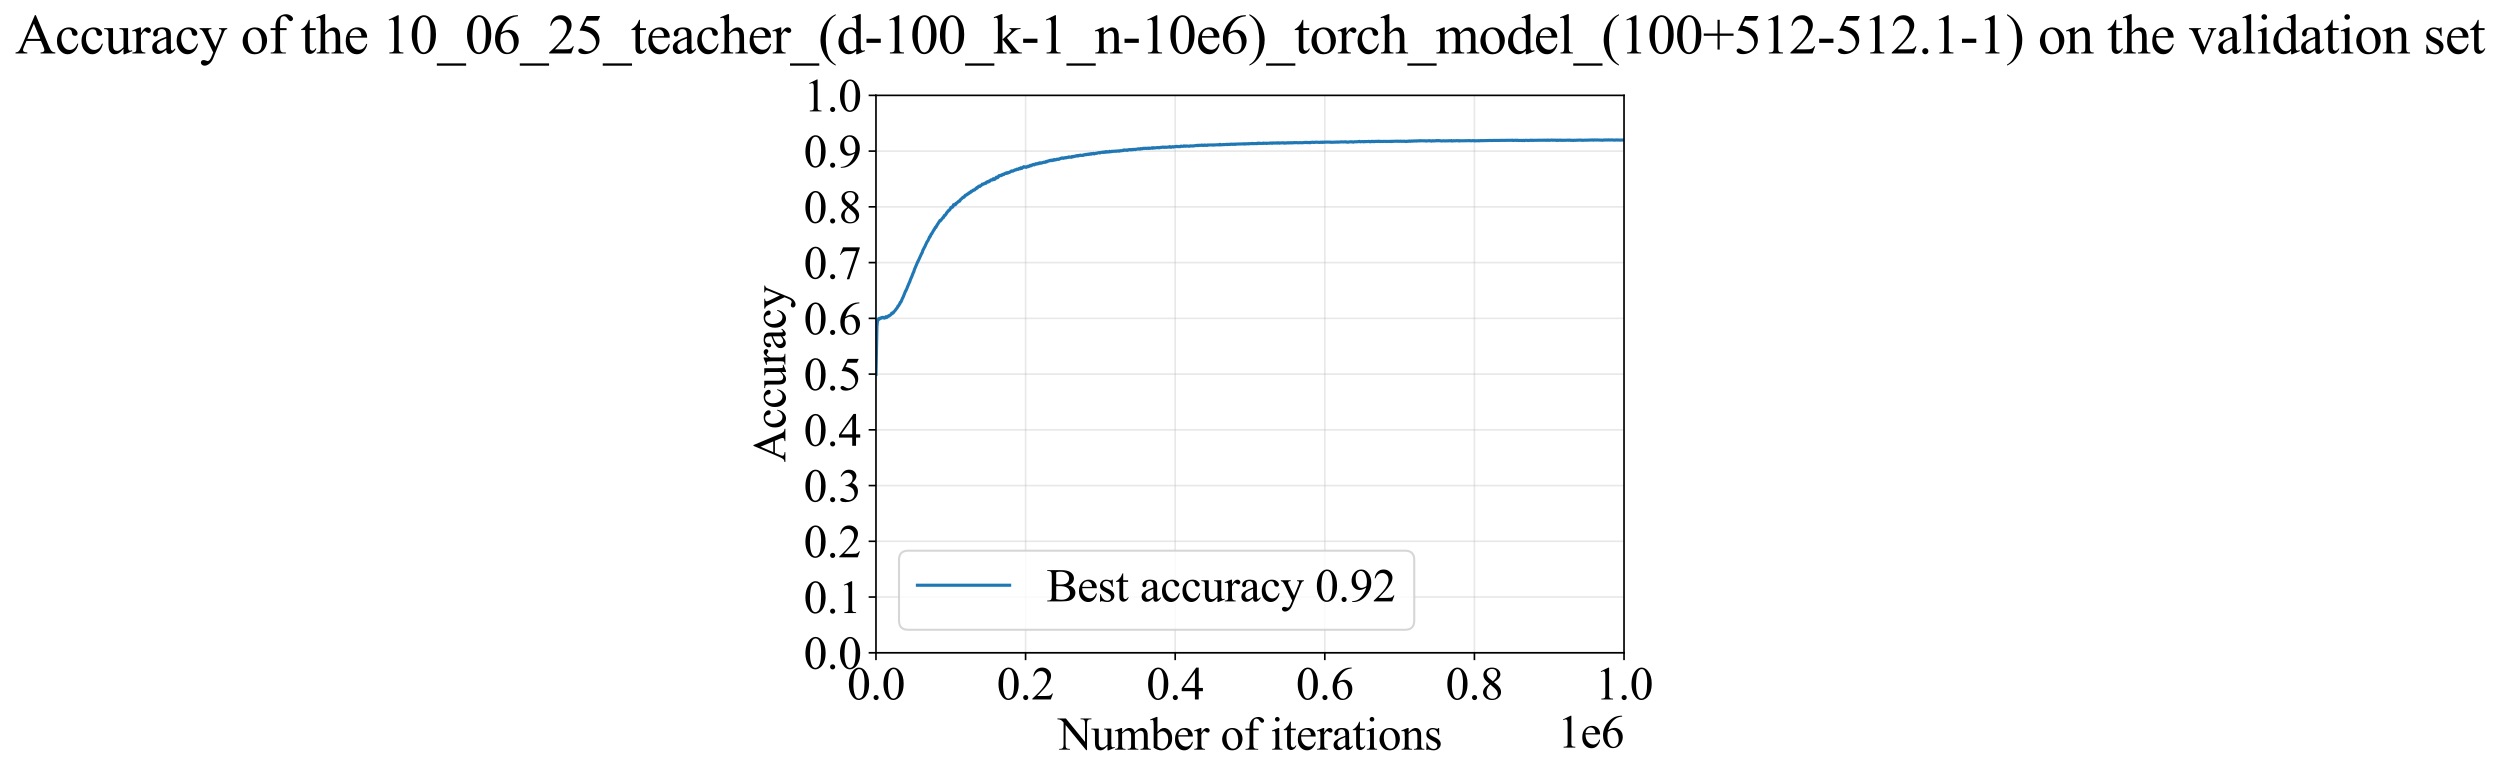 <?xml version="1.0" encoding="utf-8" standalone="no"?>
<!DOCTYPE svg PUBLIC "-//W3C//DTD SVG 1.1//EN"
  "http://www.w3.org/Graphics/SVG/1.1/DTD/svg11.dtd">
<svg xmlns:xlink="http://www.w3.org/1999/xlink" width="1193.486pt" height="369.808pt" viewBox="0 0 1193.486 369.808" xmlns="http://www.w3.org/2000/svg" version="1.1">
 <defs>
  <style type="text/css">*{stroke-linejoin: round; stroke-linecap: butt}</style>
 </defs>
 <g id="figure_1">
  <g id="patch_1">
   <path d="M 0 369.808 
L 1193.486 369.808 
L 1193.486 0 
L 0 0 
z
" style="fill: #ffffff"/>
  </g>
  <g id="axes_1">
   <g id="patch_2">
    <path d="M 418.183 311.644 
L 775.303 311.644 
L 775.303 45.532 
L 418.183 45.532 
z
" style="fill: #ffffff"/>
   </g>
   <g id="matplotlib.axis_1">
    <g id="xtick_1">
     <g id="line2d_1">
      <path d="M 418.183 311.644 
L 418.183 45.532 
" clip-path="url(#p26bedd7712)" style="fill: none; stroke: #b0b0b0; stroke-opacity: 0.3; stroke-width: 0.8; stroke-linecap: square"/>
     </g>
     <g id="line2d_2">
      <defs>
       <path id="m266fa9017a" d="M 0 0 
L 0 3.5 
" style="stroke: #000000; stroke-width: 0.8"/>
      </defs>
      <g>
       <use xlink:href="#m266fa9017a" x="418.183" y="311.644" style="stroke: #000000; stroke-width: 0.8"/>
      </g>
     </g>
     <g id="text_1">
      <!-- 0.0 -->
      <g transform="translate(404.433 333.92) scale(0.22 -0.22)">
       <defs>
        <path id="TimesNewRomanPSMT-30" d="M 231 2094 
Q 231 2819 450 3342 
Q 669 3866 1031 4122 
Q 1313 4325 1613 4325 
Q 2100 4325 2488 3828 
Q 2972 3213 2972 2159 
Q 2972 1422 2759 906 
Q 2547 391 2217 158 
Q 1888 -75 1581 -75 
Q 975 -75 572 641 
Q 231 1244 231 2094 
z
M 844 2016 
Q 844 1141 1059 588 
Q 1238 122 1591 122 
Q 1759 122 1940 273 
Q 2122 425 2216 781 
Q 2359 1319 2359 2297 
Q 2359 3022 2209 3506 
Q 2097 3866 1919 4016 
Q 1791 4119 1609 4119 
Q 1397 4119 1231 3928 
Q 1006 3669 925 3112 
Q 844 2556 844 2016 
z
" transform="scale(0.016)"/>
        <path id="TimesNewRomanPSMT-2e" d="M 800 606 
Q 947 606 1047 504 
Q 1147 403 1147 259 
Q 1147 116 1045 14 
Q 944 -88 800 -88 
Q 656 -88 554 14 
Q 453 116 453 259 
Q 453 406 554 506 
Q 656 606 800 606 
z
" transform="scale(0.016)"/>
       </defs>
       <use xlink:href="#TimesNewRomanPSMT-30"/>
       <use xlink:href="#TimesNewRomanPSMT-2e" transform="translate(50 0)"/>
       <use xlink:href="#TimesNewRomanPSMT-30" transform="translate(75 0)"/>
      </g>
     </g>
    </g>
    <g id="xtick_2">
     <g id="line2d_3">
      <path d="M 489.607 311.644 
L 489.607 45.532 
" clip-path="url(#p26bedd7712)" style="fill: none; stroke: #b0b0b0; stroke-opacity: 0.3; stroke-width: 0.8; stroke-linecap: square"/>
     </g>
     <g id="line2d_4">
      <g>
       <use xlink:href="#m266fa9017a" x="489.607" y="311.644" style="stroke: #000000; stroke-width: 0.8"/>
      </g>
     </g>
     <g id="text_2">
      <!-- 0.2 -->
      <g transform="translate(475.857 333.92) scale(0.22 -0.22)">
       <defs>
        <path id="TimesNewRomanPSMT-32" d="M 2934 816 
L 2638 0 
L 138 0 
L 138 116 
Q 1241 1122 1691 1759 
Q 2141 2397 2141 2925 
Q 2141 3328 1894 3587 
Q 1647 3847 1303 3847 
Q 991 3847 742 3664 
Q 494 3481 375 3128 
L 259 3128 
Q 338 3706 661 4015 
Q 984 4325 1469 4325 
Q 1984 4325 2329 3994 
Q 2675 3663 2675 3213 
Q 2675 2891 2525 2569 
Q 2294 2063 1775 1497 
Q 997 647 803 472 
L 1909 472 
Q 2247 472 2383 497 
Q 2519 522 2628 598 
Q 2738 675 2819 816 
L 2934 816 
z
" transform="scale(0.016)"/>
       </defs>
       <use xlink:href="#TimesNewRomanPSMT-30"/>
       <use xlink:href="#TimesNewRomanPSMT-2e" transform="translate(50 0)"/>
       <use xlink:href="#TimesNewRomanPSMT-32" transform="translate(75 0)"/>
      </g>
     </g>
    </g>
    <g id="xtick_3">
     <g id="line2d_5">
      <path d="M 561.031 311.644 
L 561.031 45.532 
" clip-path="url(#p26bedd7712)" style="fill: none; stroke: #b0b0b0; stroke-opacity: 0.3; stroke-width: 0.8; stroke-linecap: square"/>
     </g>
     <g id="line2d_6">
      <g>
       <use xlink:href="#m266fa9017a" x="561.031" y="311.644" style="stroke: #000000; stroke-width: 0.8"/>
      </g>
     </g>
     <g id="text_3">
      <!-- 0.4 -->
      <g transform="translate(547.281 333.92) scale(0.22 -0.22)">
       <defs>
        <path id="TimesNewRomanPSMT-34" d="M 2978 1563 
L 2978 1119 
L 2409 1119 
L 2409 0 
L 1894 0 
L 1894 1119 
L 100 1119 
L 100 1519 
L 2066 4325 
L 2409 4325 
L 2409 1563 
L 2978 1563 
z
M 1894 1563 
L 1894 3666 
L 406 1563 
L 1894 1563 
z
" transform="scale(0.016)"/>
       </defs>
       <use xlink:href="#TimesNewRomanPSMT-30"/>
       <use xlink:href="#TimesNewRomanPSMT-2e" transform="translate(50 0)"/>
       <use xlink:href="#TimesNewRomanPSMT-34" transform="translate(75 0)"/>
      </g>
     </g>
    </g>
    <g id="xtick_4">
     <g id="line2d_7">
      <path d="M 632.455 311.644 
L 632.455 45.532 
" clip-path="url(#p26bedd7712)" style="fill: none; stroke: #b0b0b0; stroke-opacity: 0.3; stroke-width: 0.8; stroke-linecap: square"/>
     </g>
     <g id="line2d_8">
      <g>
       <use xlink:href="#m266fa9017a" x="632.455" y="311.644" style="stroke: #000000; stroke-width: 0.8"/>
      </g>
     </g>
     <g id="text_4">
      <!-- 0.6 -->
      <g transform="translate(618.705 333.92) scale(0.22 -0.22)">
       <defs>
        <path id="TimesNewRomanPSMT-36" d="M 2869 4325 
L 2869 4209 
Q 2456 4169 2195 4045 
Q 1934 3922 1679 3669 
Q 1425 3416 1258 3105 
Q 1091 2794 978 2366 
Q 1428 2675 1881 2675 
Q 2316 2675 2634 2325 
Q 2953 1975 2953 1425 
Q 2953 894 2631 456 
Q 2244 -75 1606 -75 
Q 1172 -75 869 213 
Q 275 772 275 1663 
Q 275 2231 503 2743 
Q 731 3256 1154 3653 
Q 1578 4050 1965 4187 
Q 2353 4325 2688 4325 
L 2869 4325 
z
M 925 2138 
Q 869 1716 869 1456 
Q 869 1156 980 804 
Q 1091 453 1309 247 
Q 1469 100 1697 100 
Q 1969 100 2183 356 
Q 2397 613 2397 1088 
Q 2397 1622 2184 2012 
Q 1972 2403 1581 2403 
Q 1463 2403 1327 2353 
Q 1191 2303 925 2138 
z
" transform="scale(0.016)"/>
       </defs>
       <use xlink:href="#TimesNewRomanPSMT-30"/>
       <use xlink:href="#TimesNewRomanPSMT-2e" transform="translate(50 0)"/>
       <use xlink:href="#TimesNewRomanPSMT-36" transform="translate(75 0)"/>
      </g>
     </g>
    </g>
    <g id="xtick_5">
     <g id="line2d_9">
      <path d="M 703.879 311.644 
L 703.879 45.532 
" clip-path="url(#p26bedd7712)" style="fill: none; stroke: #b0b0b0; stroke-opacity: 0.3; stroke-width: 0.8; stroke-linecap: square"/>
     </g>
     <g id="line2d_10">
      <g>
       <use xlink:href="#m266fa9017a" x="703.879" y="311.644" style="stroke: #000000; stroke-width: 0.8"/>
      </g>
     </g>
     <g id="text_5">
      <!-- 0.8 -->
      <g transform="translate(690.129 333.92) scale(0.22 -0.22)">
       <defs>
        <path id="TimesNewRomanPSMT-38" d="M 1228 2134 
Q 725 2547 579 2797 
Q 434 3047 434 3316 
Q 434 3728 753 4026 
Q 1072 4325 1600 4325 
Q 2113 4325 2425 4047 
Q 2738 3769 2738 3413 
Q 2738 3175 2569 2928 
Q 2400 2681 1866 2347 
Q 2416 1922 2594 1678 
Q 2831 1359 2831 1006 
Q 2831 559 2490 242 
Q 2150 -75 1597 -75 
Q 994 -75 656 303 
Q 388 606 388 966 
Q 388 1247 577 1523 
Q 766 1800 1228 2134 
z
M 1719 2469 
Q 2094 2806 2194 3001 
Q 2294 3197 2294 3444 
Q 2294 3772 2109 3958 
Q 1925 4144 1606 4144 
Q 1288 4144 1088 3959 
Q 888 3775 888 3528 
Q 888 3366 970 3203 
Q 1053 3041 1206 2894 
L 1719 2469 
z
M 1375 2016 
Q 1116 1797 991 1539 
Q 866 1281 866 981 
Q 866 578 1086 336 
Q 1306 94 1647 94 
Q 1984 94 2187 284 
Q 2391 475 2391 747 
Q 2391 972 2272 1150 
Q 2050 1481 1375 2016 
z
" transform="scale(0.016)"/>
       </defs>
       <use xlink:href="#TimesNewRomanPSMT-30"/>
       <use xlink:href="#TimesNewRomanPSMT-2e" transform="translate(50 0)"/>
       <use xlink:href="#TimesNewRomanPSMT-38" transform="translate(75 0)"/>
      </g>
     </g>
    </g>
    <g id="xtick_6">
     <g id="line2d_11">
      <path d="M 775.303 311.644 
L 775.303 45.532 
" clip-path="url(#p26bedd7712)" style="fill: none; stroke: #b0b0b0; stroke-opacity: 0.3; stroke-width: 0.8; stroke-linecap: square"/>
     </g>
     <g id="line2d_12">
      <g>
       <use xlink:href="#m266fa9017a" x="775.303" y="311.644" style="stroke: #000000; stroke-width: 0.8"/>
      </g>
     </g>
     <g id="text_6">
      <!-- 1.0 -->
      <g transform="translate(761.553 333.92) scale(0.22 -0.22)">
       <defs>
        <path id="TimesNewRomanPSMT-31" d="M 750 3822 
L 1781 4325 
L 1884 4325 
L 1884 747 
Q 1884 391 1914 303 
Q 1944 216 2037 169 
Q 2131 122 2419 116 
L 2419 0 
L 825 0 
L 825 116 
Q 1125 122 1212 167 
Q 1300 213 1334 289 
Q 1369 366 1369 747 
L 1369 3034 
Q 1369 3497 1338 3628 
Q 1316 3728 1258 3775 
Q 1200 3822 1119 3822 
Q 1003 3822 797 3725 
L 750 3822 
z
" transform="scale(0.016)"/>
       </defs>
       <use xlink:href="#TimesNewRomanPSMT-31"/>
       <use xlink:href="#TimesNewRomanPSMT-2e" transform="translate(50 0)"/>
       <use xlink:href="#TimesNewRomanPSMT-30" transform="translate(75 0)"/>
      </g>
     </g>
    </g>
    <g id="text_7">
     <!-- Number of iterations -->
     <g transform="translate(505.101 357.902) scale(0.22 -0.22)">
      <defs>
       <path id="TimesNewRomanPSMT-4e" d="M -84 4238 
L 1066 4238 
L 3656 1059 
L 3656 3503 
Q 3656 3894 3569 3991 
Q 3453 4122 3203 4122 
L 3056 4122 
L 3056 4238 
L 4531 4238 
L 4531 4122 
L 4381 4122 
Q 4113 4122 4000 3959 
Q 3931 3859 3931 3503 
L 3931 -69 
L 3819 -69 
L 1025 3344 
L 1025 734 
Q 1025 344 1109 247 
Q 1228 116 1475 116 
L 1625 116 
L 1625 0 
L 150 0 
L 150 116 
L 297 116 
Q 569 116 681 278 
Q 750 378 750 734 
L 750 3681 
Q 566 3897 470 3965 
Q 375 4034 191 4094 
Q 100 4122 -84 4122 
L -84 4238 
z
" transform="scale(0.016)"/>
       <path id="TimesNewRomanPSMT-75" d="M 2709 2863 
L 2709 1128 
Q 2709 631 2732 520 
Q 2756 409 2807 365 
Q 2859 322 2928 322 
Q 3025 322 3147 375 
L 3191 266 
L 2334 -88 
L 2194 -88 
L 2194 519 
Q 1825 119 1631 15 
Q 1438 -88 1222 -88 
Q 981 -88 804 51 
Q 628 191 559 409 
Q 491 628 491 1028 
L 491 2306 
Q 491 2509 447 2587 
Q 403 2666 317 2708 
Q 231 2750 6 2747 
L 6 2863 
L 1009 2863 
L 1009 947 
Q 1009 547 1148 422 
Q 1288 297 1484 297 
Q 1619 297 1789 381 
Q 1959 466 2194 703 
L 2194 2325 
Q 2194 2569 2105 2655 
Q 2016 2741 1734 2747 
L 1734 2863 
L 2709 2863 
z
" transform="scale(0.016)"/>
       <path id="TimesNewRomanPSMT-6d" d="M 1050 2338 
Q 1363 2650 1419 2697 
Q 1559 2816 1721 2881 
Q 1884 2947 2044 2947 
Q 2313 2947 2506 2790 
Q 2700 2634 2766 2338 
Q 3088 2713 3309 2830 
Q 3531 2947 3766 2947 
Q 3994 2947 4170 2830 
Q 4347 2713 4450 2447 
Q 4519 2266 4519 1878 
L 4519 647 
Q 4519 378 4559 278 
Q 4591 209 4675 161 
Q 4759 113 4950 113 
L 4950 0 
L 3538 0 
L 3538 113 
L 3597 113 
Q 3781 113 3884 184 
Q 3956 234 3988 344 
Q 4000 397 4000 647 
L 4000 1878 
Q 4000 2228 3916 2372 
Q 3794 2572 3525 2572 
Q 3359 2572 3192 2489 
Q 3025 2406 2788 2181 
L 2781 2147 
L 2788 2013 
L 2788 647 
Q 2788 353 2820 281 
Q 2853 209 2943 161 
Q 3034 113 3253 113 
L 3253 0 
L 1806 0 
L 1806 113 
Q 2044 113 2133 169 
Q 2222 225 2256 338 
Q 2272 391 2272 647 
L 2272 1878 
Q 2272 2228 2169 2381 
Q 2031 2581 1784 2581 
Q 1616 2581 1450 2491 
Q 1191 2353 1050 2181 
L 1050 647 
Q 1050 366 1089 281 
Q 1128 197 1204 155 
Q 1281 113 1516 113 
L 1516 0 
L 100 0 
L 100 113 
Q 297 113 375 155 
Q 453 197 493 289 
Q 534 381 534 647 
L 534 1741 
Q 534 2213 506 2350 
Q 484 2453 437 2492 
Q 391 2531 309 2531 
Q 222 2531 100 2484 
L 53 2597 
L 916 2947 
L 1050 2947 
L 1050 2338 
z
" transform="scale(0.016)"/>
       <path id="TimesNewRomanPSMT-62" d="M 984 2369 
Q 1400 2947 1881 2947 
Q 2322 2947 2650 2570 
Q 2978 2194 2978 1541 
Q 2978 778 2472 313 
Q 2038 -88 1503 -88 
Q 1253 -88 995 3 
Q 738 94 469 275 
L 469 3241 
Q 469 3728 445 3840 
Q 422 3953 372 3993 
Q 322 4034 247 4034 
Q 159 4034 28 3984 
L -16 4094 
L 844 4444 
L 984 4444 
L 984 2369 
z
M 984 2169 
L 984 456 
Q 1144 300 1314 220 
Q 1484 141 1663 141 
Q 1947 141 2192 453 
Q 2438 766 2438 1363 
Q 2438 1913 2192 2208 
Q 1947 2503 1634 2503 
Q 1469 2503 1303 2419 
Q 1178 2356 984 2169 
z
" transform="scale(0.016)"/>
       <path id="TimesNewRomanPSMT-65" d="M 681 1784 
Q 678 1147 991 784 
Q 1303 422 1725 422 
Q 2006 422 2214 576 
Q 2422 731 2563 1106 
L 2659 1044 
Q 2594 616 2278 264 
Q 1963 -88 1488 -88 
Q 972 -88 605 314 
Q 238 716 238 1394 
Q 238 2128 614 2539 
Q 991 2950 1559 2950 
Q 2041 2950 2350 2633 
Q 2659 2316 2659 1784 
L 681 1784 
z
M 681 1966 
L 2006 1966 
Q 1991 2241 1941 2353 
Q 1863 2528 1708 2628 
Q 1553 2728 1384 2728 
Q 1125 2728 920 2526 
Q 716 2325 681 1966 
z
" transform="scale(0.016)"/>
       <path id="TimesNewRomanPSMT-72" d="M 1038 2947 
L 1038 2303 
Q 1397 2947 1775 2947 
Q 1947 2947 2059 2842 
Q 2172 2738 2172 2600 
Q 2172 2478 2090 2393 
Q 2009 2309 1897 2309 
Q 1788 2309 1652 2417 
Q 1516 2525 1450 2525 
Q 1394 2525 1328 2463 
Q 1188 2334 1038 2041 
L 1038 669 
Q 1038 431 1097 309 
Q 1138 225 1241 169 
Q 1344 113 1538 113 
L 1538 0 
L 72 0 
L 72 113 
Q 291 113 397 181 
Q 475 231 506 341 
Q 522 394 522 644 
L 522 1753 
Q 522 2253 501 2348 
Q 481 2444 426 2487 
Q 372 2531 291 2531 
Q 194 2531 72 2484 
L 41 2597 
L 906 2947 
L 1038 2947 
z
" transform="scale(0.016)"/>
       <path id="TimesNewRomanPSMT-20" transform="scale(0.016)"/>
       <path id="TimesNewRomanPSMT-6f" d="M 1600 2947 
Q 2250 2947 2644 2453 
Q 2978 2031 2978 1484 
Q 2978 1100 2793 706 
Q 2609 313 2286 112 
Q 1963 -88 1566 -88 
Q 919 -88 538 428 
Q 216 863 216 1403 
Q 216 1797 411 2186 
Q 606 2575 925 2761 
Q 1244 2947 1600 2947 
z
M 1503 2744 
Q 1338 2744 1170 2645 
Q 1003 2547 900 2300 
Q 797 2053 797 1666 
Q 797 1041 1045 587 
Q 1294 134 1700 134 
Q 2003 134 2200 384 
Q 2397 634 2397 1244 
Q 2397 2006 2069 2444 
Q 1847 2744 1503 2744 
z
" transform="scale(0.016)"/>
       <path id="TimesNewRomanPSMT-66" d="M 1319 2638 
L 1319 756 
Q 1319 356 1406 250 
Q 1522 113 1716 113 
L 1975 113 
L 1975 0 
L 266 0 
L 266 113 
L 394 113 
Q 519 113 622 175 
Q 725 238 764 344 
Q 803 450 803 756 
L 803 2638 
L 247 2638 
L 247 2863 
L 803 2863 
L 803 3050 
Q 803 3478 940 3775 
Q 1078 4072 1361 4255 
Q 1644 4438 1997 4438 
Q 2325 4438 2600 4225 
Q 2781 4084 2781 3909 
Q 2781 3816 2700 3733 
Q 2619 3650 2525 3650 
Q 2453 3650 2373 3701 
Q 2294 3753 2178 3923 
Q 2063 4094 1966 4153 
Q 1869 4213 1750 4213 
Q 1606 4213 1506 4136 
Q 1406 4059 1362 3898 
Q 1319 3738 1319 3069 
L 1319 2863 
L 2056 2863 
L 2056 2638 
L 1319 2638 
z
" transform="scale(0.016)"/>
       <path id="TimesNewRomanPSMT-69" d="M 928 4444 
Q 1059 4444 1151 4351 
Q 1244 4259 1244 4128 
Q 1244 3997 1151 3903 
Q 1059 3809 928 3809 
Q 797 3809 703 3903 
Q 609 3997 609 4128 
Q 609 4259 701 4351 
Q 794 4444 928 4444 
z
M 1188 2947 
L 1188 647 
Q 1188 378 1227 289 
Q 1266 200 1342 156 
Q 1419 113 1622 113 
L 1622 0 
L 231 0 
L 231 113 
Q 441 113 512 153 
Q 584 194 626 287 
Q 669 381 669 647 
L 669 1750 
Q 669 2216 641 2353 
Q 619 2453 572 2492 
Q 525 2531 444 2531 
Q 356 2531 231 2484 
L 188 2597 
L 1050 2947 
L 1188 2947 
z
" transform="scale(0.016)"/>
       <path id="TimesNewRomanPSMT-74" d="M 1031 3803 
L 1031 2863 
L 1700 2863 
L 1700 2644 
L 1031 2644 
L 1031 788 
Q 1031 509 1111 412 
Q 1191 316 1316 316 
Q 1419 316 1516 380 
Q 1613 444 1666 569 
L 1788 569 
Q 1678 263 1478 108 
Q 1278 -47 1066 -47 
Q 922 -47 784 33 
Q 647 113 581 261 
Q 516 409 516 719 
L 516 2644 
L 63 2644 
L 63 2747 
Q 234 2816 414 2980 
Q 594 3144 734 3369 
Q 806 3488 934 3803 
L 1031 3803 
z
" transform="scale(0.016)"/>
       <path id="TimesNewRomanPSMT-61" d="M 1822 413 
Q 1381 72 1269 19 
Q 1100 -59 909 -59 
Q 613 -59 420 144 
Q 228 347 228 678 
Q 228 888 322 1041 
Q 450 1253 767 1440 
Q 1084 1628 1822 1897 
L 1822 2009 
Q 1822 2438 1686 2597 
Q 1550 2756 1291 2756 
Q 1094 2756 978 2650 
Q 859 2544 859 2406 
L 866 2225 
Q 866 2081 792 2003 
Q 719 1925 600 1925 
Q 484 1925 411 2006 
Q 338 2088 338 2228 
Q 338 2497 613 2722 
Q 888 2947 1384 2947 
Q 1766 2947 2009 2819 
Q 2194 2722 2281 2516 
Q 2338 2381 2338 1966 
L 2338 994 
Q 2338 584 2353 492 
Q 2369 400 2405 369 
Q 2441 338 2488 338 
Q 2538 338 2575 359 
Q 2641 400 2828 588 
L 2828 413 
Q 2478 -56 2159 -56 
Q 2006 -56 1915 50 
Q 1825 156 1822 413 
z
M 1822 616 
L 1822 1706 
Q 1350 1519 1213 1441 
Q 966 1303 859 1153 
Q 753 1003 753 825 
Q 753 600 887 451 
Q 1022 303 1197 303 
Q 1434 303 1822 616 
z
" transform="scale(0.016)"/>
       <path id="TimesNewRomanPSMT-6e" d="M 1034 2341 
Q 1538 2947 1994 2947 
Q 2228 2947 2397 2830 
Q 2566 2713 2666 2444 
Q 2734 2256 2734 1869 
L 2734 647 
Q 2734 375 2778 278 
Q 2813 200 2889 156 
Q 2966 113 3172 113 
L 3172 0 
L 1756 0 
L 1756 113 
L 1816 113 
Q 2016 113 2095 173 
Q 2175 234 2206 353 
Q 2219 400 2219 647 
L 2219 1819 
Q 2219 2209 2117 2386 
Q 2016 2563 1775 2563 
Q 1403 2563 1034 2156 
L 1034 647 
Q 1034 356 1069 288 
Q 1113 197 1189 155 
Q 1266 113 1500 113 
L 1500 0 
L 84 0 
L 84 113 
L 147 113 
Q 366 113 442 223 
Q 519 334 519 647 
L 519 1709 
Q 519 2225 495 2337 
Q 472 2450 423 2490 
Q 375 2531 294 2531 
Q 206 2531 84 2484 
L 38 2597 
L 900 2947 
L 1034 2947 
L 1034 2341 
z
" transform="scale(0.016)"/>
       <path id="TimesNewRomanPSMT-73" d="M 2050 2947 
L 2050 1972 
L 1947 1972 
Q 1828 2431 1642 2597 
Q 1456 2763 1169 2763 
Q 950 2763 815 2647 
Q 681 2531 681 2391 
Q 681 2216 781 2091 
Q 878 1963 1175 1819 
L 1631 1597 
Q 2266 1288 2266 781 
Q 2266 391 1970 151 
Q 1675 -88 1309 -88 
Q 1047 -88 709 6 
Q 606 38 541 38 
Q 469 38 428 -44 
L 325 -44 
L 325 978 
L 428 978 
Q 516 541 762 319 
Q 1009 97 1316 97 
Q 1531 97 1667 223 
Q 1803 350 1803 528 
Q 1803 744 1651 891 
Q 1500 1038 1047 1263 
Q 594 1488 453 1669 
Q 313 1847 313 2119 
Q 313 2472 555 2709 
Q 797 2947 1181 2947 
Q 1350 2947 1591 2875 
Q 1750 2828 1803 2828 
Q 1853 2828 1881 2850 
Q 1909 2872 1947 2947 
L 2050 2947 
z
" transform="scale(0.016)"/>
      </defs>
      <use xlink:href="#TimesNewRomanPSMT-4e"/>
      <use xlink:href="#TimesNewRomanPSMT-75" transform="translate(72.217 0)"/>
      <use xlink:href="#TimesNewRomanPSMT-6d" transform="translate(122.217 0)"/>
      <use xlink:href="#TimesNewRomanPSMT-62" transform="translate(200 0)"/>
      <use xlink:href="#TimesNewRomanPSMT-65" transform="translate(250 0)"/>
      <use xlink:href="#TimesNewRomanPSMT-72" transform="translate(294.385 0)"/>
      <use xlink:href="#TimesNewRomanPSMT-20" transform="translate(327.686 0)"/>
      <use xlink:href="#TimesNewRomanPSMT-6f" transform="translate(352.686 0)"/>
      <use xlink:href="#TimesNewRomanPSMT-66" transform="translate(402.686 0)"/>
      <use xlink:href="#TimesNewRomanPSMT-20" transform="translate(435.986 0)"/>
      <use xlink:href="#TimesNewRomanPSMT-69" transform="translate(460.986 0)"/>
      <use xlink:href="#TimesNewRomanPSMT-74" transform="translate(488.77 0)"/>
      <use xlink:href="#TimesNewRomanPSMT-65" transform="translate(516.553 0)"/>
      <use xlink:href="#TimesNewRomanPSMT-72" transform="translate(560.938 0)"/>
      <use xlink:href="#TimesNewRomanPSMT-61" transform="translate(594.238 0)"/>
      <use xlink:href="#TimesNewRomanPSMT-74" transform="translate(638.623 0)"/>
      <use xlink:href="#TimesNewRomanPSMT-69" transform="translate(666.406 0)"/>
      <use xlink:href="#TimesNewRomanPSMT-6f" transform="translate(694.189 0)"/>
      <use xlink:href="#TimesNewRomanPSMT-6e" transform="translate(744.189 0)"/>
      <use xlink:href="#TimesNewRomanPSMT-73" transform="translate(794.189 0)"/>
     </g>
    </g>
    <g id="text_8">
     <!-- 1e6 -->
     <g transform="translate(743.537 356.902) scale(0.22 -0.22)">
      <use xlink:href="#TimesNewRomanPSMT-31"/>
      <use xlink:href="#TimesNewRomanPSMT-65" transform="translate(50 0)"/>
      <use xlink:href="#TimesNewRomanPSMT-36" transform="translate(94.385 0)"/>
     </g>
    </g>
   </g>
   <g id="matplotlib.axis_2">
    <g id="ytick_1">
     <g id="line2d_13">
      <path d="M 418.183 311.644 
L 775.303 311.644 
" clip-path="url(#p26bedd7712)" style="fill: none; stroke: #b0b0b0; stroke-opacity: 0.3; stroke-width: 0.8; stroke-linecap: square"/>
     </g>
     <g id="line2d_14">
      <defs>
       <path id="mabb050dce2" d="M 0 0 
L -3.5 0 
" style="stroke: #000000; stroke-width: 0.8"/>
      </defs>
      <g>
       <use xlink:href="#mabb050dce2" x="418.183" y="311.644" style="stroke: #000000; stroke-width: 0.8"/>
      </g>
     </g>
     <g id="text_9">
      <!-- 0.0 -->
      <g transform="translate(383.683 319.282) scale(0.22 -0.22)">
       <use xlink:href="#TimesNewRomanPSMT-30"/>
       <use xlink:href="#TimesNewRomanPSMT-2e" transform="translate(50 0)"/>
       <use xlink:href="#TimesNewRomanPSMT-30" transform="translate(75 0)"/>
      </g>
     </g>
    </g>
    <g id="ytick_2">
     <g id="line2d_15">
      <path d="M 418.183 285.032 
L 775.303 285.032 
" clip-path="url(#p26bedd7712)" style="fill: none; stroke: #b0b0b0; stroke-opacity: 0.3; stroke-width: 0.8; stroke-linecap: square"/>
     </g>
     <g id="line2d_16">
      <g>
       <use xlink:href="#mabb050dce2" x="418.183" y="285.032" style="stroke: #000000; stroke-width: 0.8"/>
      </g>
     </g>
     <g id="text_10">
      <!-- 0.1 -->
      <g transform="translate(383.683 292.67) scale(0.22 -0.22)">
       <use xlink:href="#TimesNewRomanPSMT-30"/>
       <use xlink:href="#TimesNewRomanPSMT-2e" transform="translate(50 0)"/>
       <use xlink:href="#TimesNewRomanPSMT-31" transform="translate(75 0)"/>
      </g>
     </g>
    </g>
    <g id="ytick_3">
     <g id="line2d_17">
      <path d="M 418.183 258.421 
L 775.303 258.421 
" clip-path="url(#p26bedd7712)" style="fill: none; stroke: #b0b0b0; stroke-opacity: 0.3; stroke-width: 0.8; stroke-linecap: square"/>
     </g>
     <g id="line2d_18">
      <g>
       <use xlink:href="#mabb050dce2" x="418.183" y="258.421" style="stroke: #000000; stroke-width: 0.8"/>
      </g>
     </g>
     <g id="text_11">
      <!-- 0.2 -->
      <g transform="translate(383.683 266.059) scale(0.22 -0.22)">
       <use xlink:href="#TimesNewRomanPSMT-30"/>
       <use xlink:href="#TimesNewRomanPSMT-2e" transform="translate(50 0)"/>
       <use xlink:href="#TimesNewRomanPSMT-32" transform="translate(75 0)"/>
      </g>
     </g>
    </g>
    <g id="ytick_4">
     <g id="line2d_19">
      <path d="M 418.183 231.81 
L 775.303 231.81 
" clip-path="url(#p26bedd7712)" style="fill: none; stroke: #b0b0b0; stroke-opacity: 0.3; stroke-width: 0.8; stroke-linecap: square"/>
     </g>
     <g id="line2d_20">
      <g>
       <use xlink:href="#mabb050dce2" x="418.183" y="231.81" style="stroke: #000000; stroke-width: 0.8"/>
      </g>
     </g>
     <g id="text_12">
      <!-- 0.3 -->
      <g transform="translate(383.683 239.448) scale(0.22 -0.22)">
       <defs>
        <path id="TimesNewRomanPSMT-33" d="M 325 3431 
Q 506 3859 782 4092 
Q 1059 4325 1472 4325 
Q 1981 4325 2253 3994 
Q 2459 3747 2459 3466 
Q 2459 3003 1878 2509 
Q 2269 2356 2469 2072 
Q 2669 1788 2669 1403 
Q 2669 853 2319 450 
Q 1863 -75 997 -75 
Q 569 -75 414 31 
Q 259 138 259 259 
Q 259 350 332 419 
Q 406 488 509 488 
Q 588 488 669 463 
Q 722 447 909 348 
Q 1097 250 1169 231 
Q 1284 197 1416 197 
Q 1734 197 1970 444 
Q 2206 691 2206 1028 
Q 2206 1275 2097 1509 
Q 2016 1684 1919 1775 
Q 1784 1900 1550 2001 
Q 1316 2103 1072 2103 
L 972 2103 
L 972 2197 
Q 1219 2228 1467 2375 
Q 1716 2522 1828 2728 
Q 1941 2934 1941 3181 
Q 1941 3503 1739 3701 
Q 1538 3900 1238 3900 
Q 753 3900 428 3381 
L 325 3431 
z
" transform="scale(0.016)"/>
       </defs>
       <use xlink:href="#TimesNewRomanPSMT-30"/>
       <use xlink:href="#TimesNewRomanPSMT-2e" transform="translate(50 0)"/>
       <use xlink:href="#TimesNewRomanPSMT-33" transform="translate(75 0)"/>
      </g>
     </g>
    </g>
    <g id="ytick_5">
     <g id="line2d_21">
      <path d="M 418.183 205.199 
L 775.303 205.199 
" clip-path="url(#p26bedd7712)" style="fill: none; stroke: #b0b0b0; stroke-opacity: 0.3; stroke-width: 0.8; stroke-linecap: square"/>
     </g>
     <g id="line2d_22">
      <g>
       <use xlink:href="#mabb050dce2" x="418.183" y="205.199" style="stroke: #000000; stroke-width: 0.8"/>
      </g>
     </g>
     <g id="text_13">
      <!-- 0.4 -->
      <g transform="translate(383.683 212.837) scale(0.22 -0.22)">
       <use xlink:href="#TimesNewRomanPSMT-30"/>
       <use xlink:href="#TimesNewRomanPSMT-2e" transform="translate(50 0)"/>
       <use xlink:href="#TimesNewRomanPSMT-34" transform="translate(75 0)"/>
      </g>
     </g>
    </g>
    <g id="ytick_6">
     <g id="line2d_23">
      <path d="M 418.183 178.588 
L 775.303 178.588 
" clip-path="url(#p26bedd7712)" style="fill: none; stroke: #b0b0b0; stroke-opacity: 0.3; stroke-width: 0.8; stroke-linecap: square"/>
     </g>
     <g id="line2d_24">
      <g>
       <use xlink:href="#mabb050dce2" x="418.183" y="178.588" style="stroke: #000000; stroke-width: 0.8"/>
      </g>
     </g>
     <g id="text_14">
      <!-- 0.5 -->
      <g transform="translate(383.683 186.226) scale(0.22 -0.22)">
       <defs>
        <path id="TimesNewRomanPSMT-35" d="M 2778 4238 
L 2534 3706 
L 1259 3706 
L 981 3138 
Q 1809 3016 2294 2522 
Q 2709 2097 2709 1522 
Q 2709 1188 2573 903 
Q 2438 619 2231 419 
Q 2025 219 1772 97 
Q 1413 -75 1034 -75 
Q 653 -75 479 54 
Q 306 184 306 341 
Q 306 428 378 495 
Q 450 563 559 563 
Q 641 563 702 538 
Q 763 513 909 409 
Q 1144 247 1384 247 
Q 1750 247 2026 523 
Q 2303 800 2303 1197 
Q 2303 1581 2056 1914 
Q 1809 2247 1375 2428 
Q 1034 2569 447 2591 
L 1259 4238 
L 2778 4238 
z
" transform="scale(0.016)"/>
       </defs>
       <use xlink:href="#TimesNewRomanPSMT-30"/>
       <use xlink:href="#TimesNewRomanPSMT-2e" transform="translate(50 0)"/>
       <use xlink:href="#TimesNewRomanPSMT-35" transform="translate(75 0)"/>
      </g>
     </g>
    </g>
    <g id="ytick_7">
     <g id="line2d_25">
      <path d="M 418.183 151.976 
L 775.303 151.976 
" clip-path="url(#p26bedd7712)" style="fill: none; stroke: #b0b0b0; stroke-opacity: 0.3; stroke-width: 0.8; stroke-linecap: square"/>
     </g>
     <g id="line2d_26">
      <g>
       <use xlink:href="#mabb050dce2" x="418.183" y="151.976" style="stroke: #000000; stroke-width: 0.8"/>
      </g>
     </g>
     <g id="text_15">
      <!-- 0.6 -->
      <g transform="translate(383.683 159.614) scale(0.22 -0.22)">
       <use xlink:href="#TimesNewRomanPSMT-30"/>
       <use xlink:href="#TimesNewRomanPSMT-2e" transform="translate(50 0)"/>
       <use xlink:href="#TimesNewRomanPSMT-36" transform="translate(75 0)"/>
      </g>
     </g>
    </g>
    <g id="ytick_8">
     <g id="line2d_27">
      <path d="M 418.183 125.365 
L 775.303 125.365 
" clip-path="url(#p26bedd7712)" style="fill: none; stroke: #b0b0b0; stroke-opacity: 0.3; stroke-width: 0.8; stroke-linecap: square"/>
     </g>
     <g id="line2d_28">
      <g>
       <use xlink:href="#mabb050dce2" x="418.183" y="125.365" style="stroke: #000000; stroke-width: 0.8"/>
      </g>
     </g>
     <g id="text_16">
      <!-- 0.7 -->
      <g transform="translate(383.683 133.003) scale(0.22 -0.22)">
       <defs>
        <path id="TimesNewRomanPSMT-37" d="M 644 4238 
L 2916 4238 
L 2916 4119 
L 1503 -88 
L 1153 -88 
L 2419 3728 
L 1253 3728 
Q 900 3728 750 3644 
Q 488 3500 328 3200 
L 238 3234 
L 644 4238 
z
" transform="scale(0.016)"/>
       </defs>
       <use xlink:href="#TimesNewRomanPSMT-30"/>
       <use xlink:href="#TimesNewRomanPSMT-2e" transform="translate(50 0)"/>
       <use xlink:href="#TimesNewRomanPSMT-37" transform="translate(75 0)"/>
      </g>
     </g>
    </g>
    <g id="ytick_9">
     <g id="line2d_29">
      <path d="M 418.183 98.754 
L 775.303 98.754 
" clip-path="url(#p26bedd7712)" style="fill: none; stroke: #b0b0b0; stroke-opacity: 0.3; stroke-width: 0.8; stroke-linecap: square"/>
     </g>
     <g id="line2d_30">
      <g>
       <use xlink:href="#mabb050dce2" x="418.183" y="98.754" style="stroke: #000000; stroke-width: 0.8"/>
      </g>
     </g>
     <g id="text_17">
      <!-- 0.8 -->
      <g transform="translate(383.683 106.392) scale(0.22 -0.22)">
       <use xlink:href="#TimesNewRomanPSMT-30"/>
       <use xlink:href="#TimesNewRomanPSMT-2e" transform="translate(50 0)"/>
       <use xlink:href="#TimesNewRomanPSMT-38" transform="translate(75 0)"/>
      </g>
     </g>
    </g>
    <g id="ytick_10">
     <g id="line2d_31">
      <path d="M 418.183 72.143 
L 775.303 72.143 
" clip-path="url(#p26bedd7712)" style="fill: none; stroke: #b0b0b0; stroke-opacity: 0.3; stroke-width: 0.8; stroke-linecap: square"/>
     </g>
     <g id="line2d_32">
      <g>
       <use xlink:href="#mabb050dce2" x="418.183" y="72.143" style="stroke: #000000; stroke-width: 0.8"/>
      </g>
     </g>
     <g id="text_18">
      <!-- 0.9 -->
      <g transform="translate(383.683 79.781) scale(0.22 -0.22)">
       <defs>
        <path id="TimesNewRomanPSMT-39" d="M 338 -88 
L 338 28 
Q 744 34 1094 217 
Q 1444 400 1770 856 
Q 2097 1313 2225 1859 
Q 1734 1544 1338 1544 
Q 891 1544 572 1889 
Q 253 2234 253 2806 
Q 253 3363 572 3797 
Q 956 4325 1575 4325 
Q 2097 4325 2469 3894 
Q 2925 3359 2925 2575 
Q 2925 1869 2578 1258 
Q 2231 647 1613 244 
Q 1109 -88 516 -88 
L 338 -88 
z
M 2275 2091 
Q 2331 2497 2331 2741 
Q 2331 3044 2228 3395 
Q 2125 3747 1936 3934 
Q 1747 4122 1506 4122 
Q 1228 4122 1018 3872 
Q 809 3622 809 3128 
Q 809 2469 1088 2097 
Q 1291 1828 1588 1828 
Q 1731 1828 1928 1897 
Q 2125 1966 2275 2091 
z
" transform="scale(0.016)"/>
       </defs>
       <use xlink:href="#TimesNewRomanPSMT-30"/>
       <use xlink:href="#TimesNewRomanPSMT-2e" transform="translate(50 0)"/>
       <use xlink:href="#TimesNewRomanPSMT-39" transform="translate(75 0)"/>
      </g>
     </g>
    </g>
    <g id="ytick_11">
     <g id="line2d_33">
      <path d="M 418.183 45.532 
L 775.303 45.532 
" clip-path="url(#p26bedd7712)" style="fill: none; stroke: #b0b0b0; stroke-opacity: 0.3; stroke-width: 0.8; stroke-linecap: square"/>
     </g>
     <g id="line2d_34">
      <g>
       <use xlink:href="#mabb050dce2" x="418.183" y="45.532" style="stroke: #000000; stroke-width: 0.8"/>
      </g>
     </g>
     <g id="text_19">
      <!-- 1.0 -->
      <g transform="translate(383.683 53.17) scale(0.22 -0.22)">
       <use xlink:href="#TimesNewRomanPSMT-31"/>
       <use xlink:href="#TimesNewRomanPSMT-2e" transform="translate(50 0)"/>
       <use xlink:href="#TimesNewRomanPSMT-30" transform="translate(75 0)"/>
      </g>
     </g>
    </g>
    <g id="text_20">
     <!-- Accuracy -->
     <g transform="translate(374.936 220.726) rotate(-90) scale(0.22 -0.22)">
      <defs>
       <path id="TimesNewRomanPSMT-41" d="M 2928 1419 
L 1288 1419 
L 1000 750 
Q 894 503 894 381 
Q 894 284 986 211 
Q 1078 138 1384 116 
L 1384 0 
L 50 0 
L 50 116 
Q 316 163 394 238 
Q 553 388 747 847 
L 2238 4334 
L 2347 4334 
L 3822 809 
Q 4000 384 4145 257 
Q 4291 131 4550 116 
L 4550 0 
L 2878 0 
L 2878 116 
Q 3131 128 3220 200 
Q 3309 272 3309 375 
Q 3309 513 3184 809 
L 2928 1419 
z
M 2841 1650 
L 2122 3363 
L 1384 1650 
L 2841 1650 
z
" transform="scale(0.016)"/>
       <path id="TimesNewRomanPSMT-63" d="M 2631 1088 
Q 2516 522 2178 217 
Q 1841 -88 1431 -88 
Q 944 -88 581 321 
Q 219 731 219 1428 
Q 219 2103 620 2525 
Q 1022 2947 1584 2947 
Q 2006 2947 2278 2723 
Q 2550 2500 2550 2259 
Q 2550 2141 2473 2067 
Q 2397 1994 2259 1994 
Q 2075 1994 1981 2113 
Q 1928 2178 1911 2362 
Q 1894 2547 1784 2644 
Q 1675 2738 1481 2738 
Q 1169 2738 978 2506 
Q 725 2200 725 1697 
Q 725 1184 976 792 
Q 1228 400 1656 400 
Q 1963 400 2206 609 
Q 2378 753 2541 1131 
L 2631 1088 
z
" transform="scale(0.016)"/>
       <path id="TimesNewRomanPSMT-79" d="M 38 2863 
L 1372 2863 
L 1372 2747 
L 1306 2747 
Q 1166 2747 1095 2686 
Q 1025 2625 1025 2534 
Q 1025 2413 1128 2197 
L 1825 753 
L 2466 2334 
Q 2519 2463 2519 2588 
Q 2519 2644 2497 2672 
Q 2472 2706 2419 2726 
Q 2366 2747 2231 2747 
L 2231 2863 
L 3163 2863 
L 3163 2747 
Q 3047 2734 2984 2696 
Q 2922 2659 2847 2556 
Q 2819 2513 2741 2316 
L 1575 -541 
Q 1406 -956 1132 -1168 
Q 859 -1381 606 -1381 
Q 422 -1381 303 -1275 
Q 184 -1169 184 -1031 
Q 184 -900 270 -820 
Q 356 -741 506 -741 
Q 609 -741 788 -809 
Q 913 -856 944 -856 
Q 1038 -856 1148 -759 
Q 1259 -663 1372 -384 
L 1575 113 
L 547 2272 
Q 500 2369 397 2513 
Q 319 2622 269 2659 
Q 197 2709 38 2747 
L 38 2863 
z
" transform="scale(0.016)"/>
      </defs>
      <use xlink:href="#TimesNewRomanPSMT-41"/>
      <use xlink:href="#TimesNewRomanPSMT-63" transform="translate(72.217 0)"/>
      <use xlink:href="#TimesNewRomanPSMT-63" transform="translate(116.602 0)"/>
      <use xlink:href="#TimesNewRomanPSMT-75" transform="translate(160.986 0)"/>
      <use xlink:href="#TimesNewRomanPSMT-72" transform="translate(210.986 0)"/>
      <use xlink:href="#TimesNewRomanPSMT-61" transform="translate(244.287 0)"/>
      <use xlink:href="#TimesNewRomanPSMT-63" transform="translate(288.672 0)"/>
      <use xlink:href="#TimesNewRomanPSMT-79" transform="translate(333.057 0)"/>
     </g>
    </g>
   </g>
   <g id="line2d_35">
    <path d="M 418.183 178.742 
L 418.29 174.064 
L 418.647 156.024 
L 418.826 153.956 
L 419.04 153.009 
L 419.076 152.977 
L 419.254 152.426 
L 419.326 152.29 
L 419.433 152.173 
L 419.397 152.383 
L 419.469 152.21 
L 419.504 152.33 
L 419.54 152.179 
L 419.683 152.274 
L 419.719 152.426 
L 419.754 152.234 
L 419.79 151.982 
L 419.862 152.083 
L 420.397 151.857 
L 420.433 151.995 
L 420.504 151.894 
L 420.612 151.91 
L 420.754 151.636 
L 420.79 151.708 
L 420.862 151.617 
L 421.004 151.758 
L 421.04 151.716 
L 421.147 151.577 
L 421.219 151.505 
L 421.254 151.54 
L 421.397 151.487 
L 421.54 151.723 
L 421.576 151.54 
L 421.647 151.633 
L 422.005 151.825 
L 422.076 151.636 
L 422.147 151.739 
L 422.326 151.87 
L 422.647 151.449 
L 422.897 151.194 
L 422.969 151.34 
L 423.219 151.38 
L 423.255 151.606 
L 423.326 151.543 
L 423.647 151.234 
L 423.683 151.077 
L 423.755 151.151 
L 423.933 151.005 
L 424.005 150.984 
L 424.076 151.072 
L 424.112 150.981 
L 424.183 150.944 
L 424.219 150.739 
L 424.29 150.773 
L 424.326 150.877 
L 424.362 150.662 
L 424.505 150.808 
L 424.576 150.574 
L 424.647 150.667 
L 425.147 150.356 
L 425.647 149.616 
L 425.719 149.475 
L 425.755 149.616 
L 425.898 149.674 
L 425.933 149.76 
L 425.969 149.661 
L 426.005 149.472 
L 426.076 149.597 
L 426.362 149.211 
L 426.469 149.342 
L 426.505 149.283 
L 426.648 148.868 
L 426.719 148.889 
L 426.755 148.849 
L 427.076 148.527 
L 427.255 148.309 
L 428.326 146.894 
L 428.469 146.649 
L 428.505 146.657 
L 428.683 146.125 
L 428.719 146.215 
L 428.79 146.117 
L 429.04 145.912 
L 429.219 145.512 
L 429.326 145.313 
L 429.469 145.095 
L 429.505 145.135 
L 429.719 144.538 
L 429.755 144.339 
L 429.826 144.387 
L 429.862 144.424 
L 429.898 144.368 
L 430.041 144.171 
L 430.112 144.179 
L 430.326 143.599 
L 430.398 143.461 
L 430.898 142.258 
L 431.005 142.151 
L 431.148 141.851 
L 431.219 141.691 
L 431.755 140.313 
L 431.791 140.286 
L 431.969 139.762 
L 432.291 138.955 
L 432.326 138.987 
L 432.362 138.995 
L 432.576 138.466 
L 432.612 138.506 
L 432.791 138.077 
L 432.862 137.918 
L 433.255 136.882 
L 434.219 134.642 
L 434.291 134.618 
L 434.541 133.74 
L 435.148 132.287 
L 435.184 132.311 
L 435.219 132.202 
L 435.934 130.312 
L 436.112 129.932 
L 436.184 129.91 
L 436.362 129.277 
L 436.576 128.593 
L 438.184 124.806 
L 438.219 124.945 
L 438.255 124.78 
L 440.041 120.876 
L 440.077 120.932 
L 440.112 120.839 
L 440.184 120.748 
L 440.684 119.197 
L 440.719 119.258 
L 440.755 119.221 
L 441.255 118.18 
L 441.434 117.933 
L 442.577 115.402 
L 442.612 115.402 
L 442.755 115.176 
L 442.791 115.2 
L 442.827 115.136 
L 443.184 114.486 
L 443.577 113.579 
L 443.612 113.579 
L 443.755 113.057 
L 443.827 113.276 
L 443.898 113.222 
L 444.077 112.81 
L 444.112 112.853 
L 444.398 112.004 
L 444.434 112.044 
L 444.72 111.543 
L 444.755 111.719 
L 444.827 111.546 
L 445.97 109.492 
L 446.005 109.622 
L 446.041 109.561 
L 446.291 108.957 
L 446.363 108.914 
L 446.505 108.571 
L 446.684 108.403 
L 446.72 108.491 
L 446.755 108.603 
L 446.827 108.462 
L 447.077 107.884 
L 447.113 107.964 
L 447.148 107.78 
L 447.184 107.876 
L 447.434 107.216 
L 447.648 107.017 
L 448.505 105.62 
L 448.577 105.644 
L 448.755 105.212 
L 448.898 105.484 
L 448.934 105.471 
L 450.256 103.733 
L 450.291 103.757 
L 450.327 103.94 
L 450.363 103.826 
L 450.541 103.368 
L 450.577 103.499 
L 450.72 103.227 
L 450.827 102.868 
L 450.863 102.956 
L 450.97 102.988 
L 451.077 102.658 
L 451.113 102.775 
L 451.184 102.804 
L 451.22 102.748 
L 451.47 102.429 
L 451.648 102.229 
L 451.863 101.718 
L 451.898 101.567 
L 451.97 101.686 
L 452.72 100.59 
L 452.756 100.766 
L 452.827 100.561 
L 452.863 100.627 
L 452.898 100.524 
L 452.934 100.393 
L 453.006 100.438 
L 453.041 100.481 
L 453.077 100.393 
L 453.256 100.21 
L 453.291 100.244 
L 453.363 100.233 
L 453.541 99.885 
L 453.684 99.672 
L 453.899 99.087 
L 454.041 99.025 
L 454.077 99.18 
L 454.113 98.993 
L 454.149 99.103 
L 454.184 99.1 
L 454.22 99.22 
L 454.256 99.148 
L 454.363 98.826 
L 454.399 98.946 
L 454.47 98.972 
L 454.506 98.919 
L 454.649 98.647 
L 454.827 98.82 
L 455.077 98.227 
L 455.22 97.713 
L 455.256 97.769 
L 455.327 97.767 
L 455.363 97.908 
L 455.434 97.791 
L 455.541 97.873 
L 455.577 97.844 
L 455.613 97.716 
L 455.684 97.74 
L 455.756 97.812 
L 455.791 97.679 
L 455.934 97.697 
L 456.113 97.74 
L 456.327 97.085 
L 456.363 97.336 
L 456.434 97.125 
L 456.577 96.984 
L 456.649 97.088 
L 456.684 97.016 
L 457.756 95.989 
L 457.899 96.135 
L 457.934 96.133 
L 458.113 95.797 
L 458.149 95.984 
L 458.184 95.84 
L 458.327 95.614 
L 458.363 95.672 
L 458.542 95.257 
L 459.113 94.805 
L 459.327 94.682 
L 459.542 94.336 
L 459.756 94.153 
L 459.899 94.249 
L 460.042 94.038 
L 460.184 94.073 
L 460.292 94.089 
L 460.506 93.594 
L 460.577 93.639 
L 460.649 93.637 
L 460.827 93.213 
L 460.97 93.296 
L 461.184 93.192 
L 461.363 93.086 
L 461.399 93.112 
L 461.613 92.729 
L 461.72 92.825 
L 461.756 92.857 
L 461.792 92.745 
L 461.97 92.695 
L 462.077 92.553 
L 462.113 92.623 
L 462.327 92.428 
L 462.47 92.101 
L 462.649 92.311 
L 462.827 92.061 
L 463.185 91.75 
L 463.22 91.667 
L 463.292 91.782 
L 463.363 91.713 
L 463.435 91.776 
L 463.685 91.279 
L 463.827 91.449 
L 464.042 91.191 
L 464.113 91.268 
L 464.149 91.234 
L 464.47 90.874 
L 464.649 90.882 
L 464.685 90.712 
L 464.756 90.901 
L 464.899 90.76 
L 465.006 90.622 
L 465.042 90.645 
L 465.149 90.701 
L 465.22 90.555 
L 465.292 90.619 
L 465.327 90.643 
L 465.506 90.337 
L 465.542 90.345 
L 465.685 90.19 
L 465.756 90.19 
L 465.899 89.972 
L 465.97 90.111 
L 466.006 90.001 
L 466.328 89.538 
L 466.47 89.821 
L 466.613 89.61 
L 466.649 89.624 
L 466.792 89.395 
L 467.256 88.894 
L 467.363 88.988 
L 467.542 88.812 
L 467.72 89.078 
L 467.828 88.881 
L 467.863 88.958 
L 467.935 88.836 
L 467.97 88.687 
L 468.042 88.788 
L 468.578 88.376 
L 468.792 88.187 
L 468.899 87.905 
L 468.935 87.992 
L 469.078 87.905 
L 469.113 88.067 
L 469.185 87.939 
L 469.22 87.971 
L 469.256 87.92 
L 469.435 87.835 
L 469.649 87.849 
L 469.935 87.551 
L 470.113 87.564 
L 470.256 87.452 
L 470.399 87.532 
L 470.506 87.367 
L 470.542 87.41 
L 470.578 87.356 
L 470.613 87.391 
L 470.721 87.487 
L 470.828 87.04 
L 470.863 87.175 
L 471.042 86.976 
L 471.078 86.88 
L 471.149 86.96 
L 471.256 86.907 
L 471.399 86.79 
L 471.435 86.742 
L 471.471 86.795 
L 471.506 86.901 
L 471.578 86.784 
L 471.792 86.67 
L 471.828 86.877 
L 471.899 86.646 
L 471.935 86.521 
L 472.006 86.566 
L 472.221 86.712 
L 472.399 86.361 
L 472.542 86.417 
L 472.828 86.05 
L 473.042 85.927 
L 473.185 85.834 
L 473.399 85.967 
L 473.435 85.85 
L 473.506 85.901 
L 473.614 85.946 
L 473.649 85.903 
L 473.971 85.653 
L 474.006 85.813 
L 474.078 85.709 
L 474.221 85.305 
L 474.256 85.355 
L 474.328 85.475 
L 474.399 85.432 
L 474.435 85.523 
L 474.506 85.48 
L 474.614 85.384 
L 474.649 85.427 
L 474.792 85.656 
L 474.971 85.31 
L 475.006 85.416 
L 475.078 85.337 
L 475.185 85.355 
L 475.399 84.858 
L 475.506 84.855 
L 475.649 84.573 
L 475.685 84.639 
L 475.756 84.698 
L 475.792 84.591 
L 475.864 84.693 
L 476.114 84.65 
L 476.221 84.86 
L 476.256 84.82 
L 476.435 84.474 
L 476.471 84.418 
L 476.506 84.48 
L 476.542 84.578 
L 476.721 84.083 
L 476.756 84.112 
L 476.792 84.054 
L 476.899 83.86 
L 476.971 83.966 
L 477.042 84.038 
L 477.185 83.926 
L 477.221 83.963 
L 477.256 83.846 
L 477.721 83.66 
L 477.828 83.716 
L 477.864 83.636 
L 477.899 83.753 
L 477.935 83.727 
L 477.971 83.841 
L 478.042 83.798 
L 478.257 83.575 
L 478.542 83.29 
L 478.685 83.386 
L 478.757 83.309 
L 478.792 83.426 
L 478.828 83.383 
L 478.971 83.154 
L 479.114 83.272 
L 479.149 83.109 
L 479.185 83.202 
L 479.221 83.306 
L 479.257 83.141 
L 479.649 82.87 
L 479.685 82.979 
L 479.757 82.846 
L 480.007 82.691 
L 480.042 82.811 
L 480.114 82.731 
L 480.221 82.596 
L 480.257 82.657 
L 480.435 82.715 
L 480.507 82.689 
L 480.542 82.787 
L 480.721 82.737 
L 480.828 82.409 
L 480.864 82.457 
L 481.042 82.646 
L 481.078 82.609 
L 481.114 82.59 
L 481.221 82.407 
L 481.364 82.471 
L 481.399 82.529 
L 481.507 82.319 
L 481.542 82.351 
L 481.828 82.226 
L 481.864 82.316 
L 481.935 82.199 
L 482.007 82.22 
L 482.042 82.183 
L 482.185 82.061 
L 482.221 82.159 
L 482.257 82.007 
L 482.292 82.082 
L 482.578 81.776 
L 482.757 81.856 
L 482.828 81.64 
L 482.9 81.675 
L 482.935 81.63 
L 482.971 81.731 
L 483.007 81.744 
L 483.114 81.563 
L 483.15 81.611 
L 483.257 81.568 
L 483.4 81.683 
L 483.542 81.728 
L 484.15 81.316 
L 484.221 81.353 
L 484.257 81.3 
L 484.292 81.193 
L 484.364 81.276 
L 484.435 81.281 
L 484.614 81.06 
L 485.007 81.121 
L 485.078 80.962 
L 485.114 81.041 
L 485.15 81.063 
L 485.185 80.956 
L 485.328 80.919 
L 485.4 80.778 
L 485.471 80.869 
L 485.507 80.882 
L 485.614 80.749 
L 485.65 80.783 
L 485.757 80.743 
L 485.935 80.831 
L 485.971 80.738 
L 486.043 80.783 
L 486.078 80.861 
L 486.114 80.717 
L 486.614 80.379 
L 486.864 80.48 
L 486.9 80.608 
L 486.971 80.469 
L 487.007 80.528 
L 487.15 80.342 
L 487.364 80.158 
L 487.4 80.065 
L 487.435 80.206 
L 487.471 80.163 
L 487.614 80.302 
L 487.65 80.225 
L 487.721 80.315 
L 487.757 80.421 
L 487.828 80.352 
L 488.185 80.036 
L 488.257 80.041 
L 488.435 79.82 
L 488.471 79.905 
L 488.507 79.844 
L 488.685 79.57 
L 488.971 79.62 
L 489.114 79.799 
L 489.221 79.74 
L 489.257 79.78 
L 489.328 79.759 
L 489.4 79.674 
L 489.436 79.746 
L 489.543 79.809 
L 489.578 79.764 
L 489.686 79.86 
L 489.721 79.82 
L 489.828 79.711 
L 489.864 79.756 
L 489.971 79.884 
L 490.15 79.634 
L 490.364 79.549 
L 490.4 79.647 
L 490.436 79.546 
L 490.686 79.357 
L 490.721 79.394 
L 490.936 79.432 
L 491.043 79.549 
L 491.257 79.282 
L 491.293 79.248 
L 491.328 79.314 
L 491.4 79.373 
L 491.436 79.259 
L 491.578 79.203 
L 491.614 79.293 
L 491.65 79.155 
L 491.793 78.953 
L 491.828 78.995 
L 491.971 78.921 
L 492.257 79.141 
L 492.436 78.883 
L 492.543 78.889 
L 492.65 78.926 
L 492.757 78.721 
L 492.793 78.803 
L 492.9 78.835 
L 492.971 78.585 
L 493.043 78.657 
L 493.078 78.62 
L 493.15 78.697 
L 493.257 78.599 
L 493.4 78.489 
L 493.471 78.54 
L 493.507 78.511 
L 493.65 78.474 
L 493.829 78.692 
L 494.114 78.37 
L 494.329 78.303 
L 494.364 78.399 
L 494.4 78.298 
L 494.543 78.133 
L 494.579 78.149 
L 494.721 78.324 
L 494.829 78.322 
L 495.043 78.263 
L 495.079 78.167 
L 495.15 78.282 
L 495.293 78.218 
L 495.507 77.989 
L 495.65 78.09 
L 495.864 78.154 
L 496.007 77.891 
L 496.221 77.752 
L 496.293 77.808 
L 496.329 77.763 
L 496.507 77.739 
L 496.721 77.947 
L 496.757 77.861 
L 496.936 77.758 
L 497.079 77.893 
L 497.364 77.728 
L 497.507 77.758 
L 497.543 77.659 
L 497.614 77.755 
L 498.043 77.486 
L 498.079 77.561 
L 498.15 77.478 
L 498.329 77.537 
L 498.472 77.377 
L 498.579 77.489 
L 498.614 77.454 
L 498.757 77.449 
L 498.9 77.478 
L 499.007 77.396 
L 499.043 77.454 
L 499.114 77.374 
L 499.257 77.295 
L 499.436 77.074 
L 499.543 77.324 
L 499.579 77.239 
L 499.614 77.308 
L 499.65 77.186 
L 499.757 77.058 
L 499.793 77.082 
L 499.829 77.159 
L 499.9 77.06 
L 499.936 76.975 
L 499.972 77.023 
L 500.007 77.1 
L 500.079 77.023 
L 500.436 76.832 
L 500.543 76.925 
L 500.686 76.752 
L 500.829 76.816 
L 500.864 76.728 
L 500.936 76.784 
L 501.079 76.696 
L 501.15 76.579 
L 501.186 76.6 
L 501.329 76.68 
L 501.615 76.659 
L 501.829 76.446 
L 502.079 76.704 
L 502.329 76.456 
L 502.365 76.4 
L 502.507 76.558 
L 502.865 76.435 
L 502.972 76.528 
L 503.007 76.472 
L 503.257 76.137 
L 503.436 76.273 
L 503.579 76.377 
L 503.615 76.251 
L 503.686 76.361 
L 503.829 76.321 
L 503.936 76.217 
L 503.972 76.302 
L 504.079 76.214 
L 504.222 76.153 
L 504.329 76.243 
L 504.365 76.217 
L 504.543 75.996 
L 504.579 76.076 
L 504.65 76.108 
L 504.686 76.081 
L 504.829 76.004 
L 504.936 75.996 
L 505.043 76.081 
L 505.15 75.988 
L 505.186 76.079 
L 505.258 75.985 
L 505.4 76.02 
L 505.472 75.975 
L 505.508 76.073 
L 505.543 76.071 
L 505.686 75.863 
L 505.722 75.908 
L 505.758 75.836 
L 506.115 75.709 
L 506.293 75.727 
L 506.4 75.56 
L 506.436 75.631 
L 506.686 75.536 
L 506.829 75.549 
L 506.972 75.381 
L 507.115 75.45 
L 507.186 75.522 
L 507.222 75.389 
L 507.293 75.453 
L 507.436 75.477 
L 507.615 75.584 
L 507.65 75.53 
L 507.722 75.592 
L 507.758 75.594 
L 507.865 75.44 
L 507.9 75.482 
L 508.043 75.336 
L 508.079 75.363 
L 508.615 75.264 
L 508.758 75.379 
L 508.793 75.315 
L 508.865 75.28 
L 508.9 75.381 
L 508.936 75.246 
L 508.972 75.293 
L 509.043 75.182 
L 509.115 75.219 
L 509.293 75.248 
L 509.401 75.206 
L 509.543 75.11 
L 509.758 75.118 
L 509.829 75.046 
L 509.865 75.152 
L 509.972 75.097 
L 510.079 75.006 
L 510.151 75.049 
L 510.186 74.926 
L 510.258 74.977 
L 510.615 75.041 
L 510.758 74.926 
L 510.865 75.043 
L 510.901 75.027 
L 511.329 74.974 
L 511.436 75.097 
L 511.651 74.769 
L 511.865 74.814 
L 512.043 74.929 
L 512.258 74.657 
L 512.401 74.759 
L 512.543 74.759 
L 512.579 74.689 
L 512.651 74.772 
L 512.829 74.612 
L 512.865 74.644 
L 512.972 74.628 
L 513.008 74.575 
L 513.079 74.639 
L 513.722 74.519 
L 513.794 74.346 
L 513.829 74.359 
L 513.972 74.45 
L 514.186 74.285 
L 514.222 74.346 
L 514.258 74.458 
L 514.294 74.272 
L 514.329 74.351 
L 514.436 74.245 
L 514.615 74.447 
L 514.758 74.458 
L 515.008 74.208 
L 515.151 74.25 
L 515.258 74.229 
L 515.436 74.258 
L 515.615 74.072 
L 515.686 74.197 
L 515.758 74.139 
L 515.901 74.072 
L 516.044 74.144 
L 516.258 74.202 
L 516.436 74.173 
L 516.508 74.218 
L 516.544 74.168 
L 516.722 74.12 
L 516.794 74.181 
L 516.829 74.077 
L 516.972 74.104 
L 517.044 74.064 
L 517.079 74.149 
L 517.115 74.178 
L 517.151 74.112 
L 517.294 74.083 
L 517.329 74.099 
L 517.508 73.88 
L 517.829 73.899 
L 518.044 73.806 
L 518.079 73.88 
L 518.115 73.833 
L 518.222 73.734 
L 518.401 73.761 
L 518.508 73.734 
L 518.544 73.681 
L 518.579 73.811 
L 518.615 73.872 
L 518.651 73.739 
L 518.687 73.785 
L 518.901 73.777 
L 519.044 73.697 
L 519.222 73.628 
L 519.294 73.694 
L 519.329 73.707 
L 519.365 73.601 
L 519.401 73.636 
L 519.437 73.79 
L 519.508 73.705 
L 519.579 73.678 
L 519.829 73.534 
L 520.008 73.678 
L 520.044 73.636 
L 520.329 73.444 
L 520.472 73.524 
L 520.579 73.572 
L 520.615 73.407 
L 520.687 73.5 
L 520.865 73.511 
L 520.901 73.62 
L 520.972 73.495 
L 521.151 73.346 
L 521.187 73.388 
L 521.33 73.348 
L 521.544 73.324 
L 521.794 73.407 
L 521.937 73.3 
L 522.008 73.319 
L 522.044 73.22 
L 522.115 73.282 
L 522.365 73.495 
L 522.401 73.415 
L 522.472 73.351 
L 522.508 73.425 
L 523.044 73.183 
L 523.33 73.234 
L 523.365 73.117 
L 523.437 73.178 
L 523.901 73.125 
L 524.044 72.994 
L 524.508 72.893 
L 524.544 72.851 
L 524.58 72.93 
L 524.758 72.896 
L 524.901 72.861 
L 525.08 73.042 
L 525.258 72.843 
L 526.044 72.691 
L 526.187 72.71 
L 526.401 72.638 
L 526.58 72.805 
L 526.937 72.576 
L 527.044 72.545 
L 527.115 72.534 
L 527.258 72.592 
L 527.401 72.64 
L 527.473 72.622 
L 527.508 72.741 
L 527.544 72.675 
L 527.723 72.467 
L 527.758 72.409 
L 527.83 72.47 
L 527.973 72.523 
L 528.151 72.369 
L 528.33 72.622 
L 528.365 72.513 
L 528.437 72.595 
L 528.544 72.611 
L 528.687 72.43 
L 529.33 72.56 
L 529.437 72.38 
L 529.473 72.422 
L 529.687 72.233 
L 529.723 72.302 
L 529.901 72.414 
L 529.937 72.491 
L 530.008 72.443 
L 530.473 72.34 
L 530.508 72.411 
L 530.544 72.38 
L 530.58 72.273 
L 530.651 72.313 
L 530.866 72.273 
L 530.901 72.185 
L 530.937 72.34 
L 530.973 72.241 
L 531.473 72.268 
L 531.794 72.18 
L 532.223 72.233 
L 532.33 72.121 
L 532.366 72.161 
L 532.544 72.116 
L 532.794 72.169 
L 532.83 72.246 
L 532.901 72.196 
L 533.044 72.159 
L 533.223 72.084 
L 533.651 72.068 
L 533.723 72.132 
L 533.759 72.079 
L 533.866 72.058 
L 533.901 72.161 
L 533.973 72.087 
L 534.116 72.023 
L 534.437 72.159 
L 534.58 72.042 
L 534.687 71.975 
L 534.723 71.917 
L 534.794 72.007 
L 535.294 71.917 
L 535.437 71.991 
L 535.58 71.935 
L 536.08 71.775 
L 536.116 71.712 
L 536.187 71.802 
L 536.294 71.882 
L 536.33 71.845 
L 536.473 71.605 
L 536.509 71.682 
L 536.759 71.733 
L 536.901 71.6 
L 537.259 71.632 
L 537.437 71.72 
L 537.473 71.754 
L 537.509 71.714 
L 537.723 71.584 
L 538.116 71.786 
L 538.152 71.698 
L 538.223 71.746 
L 538.366 71.69 
L 538.544 71.509 
L 538.58 71.589 
L 538.652 71.517 
L 538.687 71.48 
L 538.723 71.608 
L 538.794 71.587 
L 539.044 71.422 
L 539.08 71.528 
L 539.187 71.467 
L 539.33 71.419 
L 539.509 71.419 
L 539.687 71.507 
L 539.723 71.541 
L 539.759 71.435 
L 539.794 71.403 
L 539.83 71.515 
L 539.973 71.576 
L 540.08 71.517 
L 540.187 71.414 
L 540.259 71.549 
L 540.33 71.485 
L 540.473 71.515 
L 540.58 71.35 
L 540.616 71.384 
L 540.759 71.363 
L 540.866 71.312 
L 540.902 71.416 
L 540.973 71.312 
L 541.116 71.456 
L 541.152 71.392 
L 541.259 71.318 
L 541.295 71.371 
L 541.437 71.411 
L 541.58 71.347 
L 541.723 71.318 
L 541.937 71.259 
L 542.045 71.43 
L 542.08 71.371 
L 543.402 71.057 
L 543.58 71.155 
L 543.616 71.033 
L 543.687 71.097 
L 543.83 71.139 
L 544.009 71.201 
L 544.187 71.161 
L 544.295 71.014 
L 544.33 71.057 
L 544.402 71.145 
L 544.437 71.105 
L 544.616 70.921 
L 545.116 71.057 
L 545.33 71.025 
L 545.509 70.879 
L 545.652 70.873 
L 545.938 70.775 
L 546.152 70.913 
L 546.188 70.767 
L 546.295 70.796 
L 546.688 70.831 
L 546.902 70.783 
L 546.973 70.825 
L 547.009 70.783 
L 547.152 70.764 
L 547.188 70.762 
L 547.33 70.857 
L 547.473 70.809 
L 547.616 70.804 
L 547.866 70.727 
L 548.045 70.775 
L 548.223 70.879 
L 548.402 70.695 
L 548.545 70.841 
L 548.58 70.812 
L 548.616 70.756 
L 548.688 70.817 
L 548.759 70.833 
L 548.795 70.735 
L 548.866 70.812 
L 549.045 70.754 
L 549.223 70.767 
L 549.366 70.778 
L 549.438 70.772 
L 549.509 70.711 
L 549.545 70.738 
L 549.652 70.671 
L 549.759 70.637 
L 549.831 70.65 
L 549.902 70.57 
L 549.938 70.684 
L 550.081 70.676 
L 550.188 70.764 
L 550.295 70.626 
L 550.331 70.652 
L 550.438 70.743 
L 550.473 70.658 
L 550.509 70.514 
L 550.581 70.594 
L 550.831 70.519 
L 551.045 70.589 
L 551.223 70.655 
L 551.545 70.599 
L 551.723 70.533 
L 551.902 70.559 
L 552.188 70.517 
L 552.473 70.432 
L 552.652 70.493 
L 552.795 70.416 
L 553.009 70.543 
L 553.045 70.472 
L 553.331 70.519 
L 553.474 70.557 
L 553.616 70.485 
L 553.795 70.402 
L 553.831 70.474 
L 553.902 70.41 
L 554.152 70.317 
L 554.366 70.397 
L 554.509 70.346 
L 555.116 70.219 
L 555.152 70.184 
L 555.188 70.221 
L 555.331 70.317 
L 555.474 70.267 
L 555.616 70.325 
L 555.688 70.248 
L 555.724 70.277 
L 555.795 70.349 
L 555.831 70.309 
L 555.974 70.216 
L 556.116 70.232 
L 556.224 70.216 
L 556.331 70.344 
L 556.366 70.272 
L 556.509 70.272 
L 556.831 70.338 
L 557.045 70.24 
L 557.081 70.32 
L 557.152 70.272 
L 557.938 70.155 
L 558.117 70.267 
L 558.259 70.155 
L 558.402 69.985 
L 558.545 70.131 
L 558.581 70.043 
L 558.652 70.16 
L 559.009 70.272 
L 559.045 70.341 
L 559.081 70.285 
L 559.224 70.2 
L 559.795 70.006 
L 559.938 70.142 
L 560.081 70.187 
L 560.188 70.15 
L 560.331 70.195 
L 560.545 70.054 
L 560.617 70.112 
L 560.652 70.046 
L 560.724 70.022 
L 560.759 70.067 
L 561.152 69.915 
L 561.26 70.054 
L 561.295 69.998 
L 561.474 69.963 
L 561.617 69.873 
L 561.902 69.961 
L 562.01 69.945 
L 562.117 69.998 
L 562.152 69.91 
L 562.224 70.006 
L 562.402 69.971 
L 562.617 69.99 
L 562.76 70.04 
L 563.188 69.923 
L 563.295 70.043 
L 563.438 69.969 
L 563.76 69.737 
L 563.831 69.836 
L 563.867 69.742 
L 564.045 69.844 
L 564.76 69.878 
L 564.938 69.774 
L 564.974 69.812 
L 565.045 69.74 
L 565.117 69.657 
L 565.153 69.676 
L 565.367 69.761 
L 565.403 69.684 
L 565.438 69.724 
L 565.581 69.777 
L 565.617 69.806 
L 565.653 69.721 
L 565.688 69.686 
L 565.724 69.74 
L 565.867 69.785 
L 565.974 69.732 
L 566.01 69.817 
L 566.081 69.74 
L 566.26 69.702 
L 566.403 69.769 
L 566.545 69.66 
L 566.724 69.71 
L 567.903 69.83 
L 568.081 69.708 
L 568.153 69.652 
L 568.295 69.593 
L 568.724 69.702 
L 568.938 69.644 
L 569.046 69.692 
L 569.188 69.647 
L 569.367 69.679 
L 569.403 69.633 
L 569.438 69.665 
L 569.581 69.729 
L 569.76 69.633 
L 569.796 69.676 
L 570.903 69.447 
L 571.438 69.511 
L 571.617 69.359 
L 571.76 69.436 
L 571.903 69.452 
L 572.153 69.516 
L 572.367 69.343 
L 572.51 69.335 
L 572.546 69.314 
L 572.581 69.391 
L 572.688 69.396 
L 572.796 69.388 
L 572.939 69.412 
L 573.617 69.303 
L 573.689 69.229 
L 573.76 69.319 
L 573.831 69.423 
L 573.867 69.338 
L 573.939 69.349 
L 574.081 69.285 
L 574.546 69.468 
L 574.867 69.287 
L 574.939 69.362 
L 574.974 69.279 
L 575.153 69.21 
L 575.189 69.38 
L 575.26 69.351 
L 575.403 69.287 
L 575.474 69.388 
L 575.51 69.306 
L 575.617 69.301 
L 575.831 69.404 
L 575.974 69.311 
L 576.081 69.399 
L 576.117 69.341 
L 576.224 69.412 
L 576.26 69.349 
L 576.331 69.399 
L 576.51 69.231 
L 576.546 69.197 
L 576.617 69.271 
L 577.296 69.234 
L 577.439 69.231 
L 577.724 69.192 
L 578.439 69.223 
L 578.653 69.266 
L 578.76 69.226 
L 578.832 69.263 
L 578.867 69.197 
L 578.974 69.184 
L 579.046 69.261 
L 579.082 69.215 
L 579.189 69.242 
L 579.296 69.239 
L 579.439 69.162 
L 579.546 69.295 
L 579.582 69.245 
L 579.724 69.202 
L 581.796 69.088 
L 581.975 69.207 
L 582.082 69.09 
L 582.117 69.027 
L 582.153 69.122 
L 582.26 69.061 
L 582.439 68.896 
L 582.475 68.955 
L 582.617 69.114 
L 582.725 69.09 
L 582.903 69.184 
L 583.082 69.09 
L 583.26 69.093 
L 583.725 69.058 
L 583.832 69.085 
L 583.939 68.984 
L 584.01 69.08 
L 584.046 69 
L 584.653 69.05 
L 584.903 68.992 
L 585.189 68.949 
L 585.582 68.912 
L 585.618 69.013 
L 585.689 68.96 
L 585.796 69.061 
L 585.832 68.941 
L 586.01 68.909 
L 586.189 68.973 
L 586.296 68.883 
L 586.332 68.907 
L 586.76 68.96 
L 586.975 69 
L 587.046 68.973 
L 587.189 68.851 
L 587.26 68.968 
L 587.296 68.856 
L 587.475 68.838 
L 588.153 68.814 
L 588.225 68.936 
L 588.26 68.896 
L 588.51 68.851 
L 588.653 68.92 
L 588.761 68.819 
L 588.796 68.885 
L 588.939 68.856 
L 589.261 68.864 
L 589.296 68.912 
L 589.368 68.84 
L 589.439 68.79 
L 589.475 68.851 
L 589.761 68.798 
L 589.832 68.939 
L 589.903 68.867 
L 590.046 68.787 
L 593.582 68.689 
L 593.796 68.635 
L 593.939 68.76 
L 594.082 68.689 
L 594.118 68.768 
L 594.154 68.715 
L 594.296 68.625 
L 594.439 68.673 
L 594.511 68.651 
L 594.546 68.686 
L 594.725 68.713 
L 594.975 68.705 
L 595.154 68.601 
L 595.832 68.683 
L 595.975 68.683 
L 596.082 68.657 
L 596.118 68.553 
L 596.189 68.625 
L 596.511 68.622 
L 597.404 68.516 
L 597.618 68.619 
L 597.832 68.484 
L 597.975 68.444 
L 598.475 68.617 
L 598.618 68.587 
L 598.725 68.598 
L 598.904 68.516 
L 599.725 68.563 
L 599.832 68.494 
L 599.868 68.569 
L 600.011 68.55 
L 600.154 68.446 
L 600.297 68.561 
L 600.475 68.327 
L 600.654 68.502 
L 600.69 68.468 
L 600.904 68.375 
L 601.011 68.38 
L 601.154 68.345 
L 601.332 68.481 
L 601.368 68.436 
L 602.011 68.428 
L 602.261 68.486 
L 602.368 68.476 
L 602.761 68.438 
L 603.082 68.42 
L 603.118 68.295 
L 603.19 68.391 
L 603.297 68.329 
L 603.332 68.367 
L 603.368 68.468 
L 603.44 68.436 
L 603.618 68.388 
L 604.547 68.406 
L 604.583 68.478 
L 604.654 68.406 
L 604.69 68.345 
L 604.725 68.465 
L 604.761 68.42 
L 605.583 68.372 
L 605.868 68.396 
L 606.083 68.343 
L 606.225 68.321 
L 606.333 68.287 
L 606.475 68.265 
L 606.511 68.34 
L 606.583 68.249 
L 606.69 68.255 
L 607.118 68.391 
L 607.297 68.281 
L 607.368 68.406 
L 607.404 68.375 
L 607.618 68.236 
L 607.797 68.289 
L 607.94 68.223 
L 608.083 68.234 
L 608.118 68.215 
L 608.154 68.305 
L 608.976 68.292 
L 609.154 68.226 
L 609.333 68.287 
L 609.368 68.191 
L 609.44 68.303 
L 609.583 68.327 
L 609.904 68.297 
L 610.047 68.186 
L 610.154 68.242 
L 610.297 68.271 
L 610.368 68.303 
L 610.511 68.167 
L 610.654 68.287 
L 610.904 68.361 
L 611.047 68.284 
L 611.297 68.207 
L 611.44 68.247 
L 611.726 68.22 
L 612.869 68.17 
L 612.976 68.345 
L 613.011 68.311 
L 613.619 68.295 
L 613.654 68.215 
L 613.726 68.271 
L 613.869 68.279 
L 613.976 68.279 
L 614.119 68.204 
L 614.154 68.271 
L 614.333 68.3 
L 614.583 68.146 
L 615.119 68.146 
L 615.154 68.255 
L 615.226 68.212 
L 615.333 68.151 
L 615.44 68.236 
L 615.476 68.17 
L 615.761 68.196 
L 615.904 68.135 
L 615.976 68.22 
L 616.011 68.164 
L 616.333 68.095 
L 616.44 68.151 
L 616.476 68.124 
L 616.69 68.236 
L 616.726 68.175 
L 616.797 68.228 
L 617.69 68.116 
L 617.726 68.042 
L 617.797 68.124 
L 617.976 68.156 
L 618.047 68.095 
L 618.083 68.132 
L 619.226 68.063 
L 619.404 68.186 
L 620.762 68.092 
L 620.94 68.164 
L 621.369 68.079 
L 621.512 68.151 
L 621.833 68.14 
L 621.976 68.146 
L 622.44 68.026 
L 622.619 68.007 
L 622.655 68.077 
L 622.726 68.026 
L 623.333 67.994 
L 623.369 67.943 
L 623.44 67.994 
L 623.547 68.069 
L 623.583 68.045 
L 623.833 67.957 
L 624.012 68.069 
L 624.047 68.026 
L 624.19 68.039 
L 624.333 68.069 
L 624.44 68.031 
L 624.476 68.108 
L 624.512 68.069 
L 624.655 67.999 
L 624.798 68.029 
L 624.869 68.061 
L 625.012 67.978 
L 625.226 68.018 
L 625.405 68.151 
L 625.798 67.965 
L 625.869 67.925 
L 625.905 67.978 
L 626.333 67.965 
L 626.512 67.888 
L 626.798 67.882 
L 627.119 68.034 
L 627.583 67.978 
L 627.69 67.935 
L 627.833 67.85 
L 627.869 67.914 
L 628.048 67.917 
L 628.298 67.877 
L 629.333 67.925 
L 629.583 67.954 
L 629.726 68.021 
L 629.762 67.93 
L 629.833 67.994 
L 629.976 67.959 
L 630.083 67.914 
L 630.191 67.983 
L 630.333 67.874 
L 630.369 67.946 
L 630.441 67.896 
L 630.726 67.92 
L 630.905 67.904 
L 631.191 67.999 
L 631.333 67.813 
L 631.369 67.834 
L 631.512 67.909 
L 631.798 67.874 
L 631.833 67.951 
L 631.905 67.89 
L 632.048 67.901 
L 632.226 67.938 
L 632.476 67.792 
L 632.619 67.861 
L 633.441 67.829 
L 633.548 67.834 
L 633.584 67.784 
L 633.655 67.85 
L 634.834 67.85 
L 634.905 67.845 
L 634.941 67.904 
L 635.084 67.92 
L 635.262 67.826 
L 635.441 67.925 
L 635.476 67.89 
L 635.619 67.853 
L 635.834 67.949 
L 635.905 67.882 
L 635.941 67.925 
L 636.048 67.888 
L 636.155 67.917 
L 636.262 67.877 
L 636.369 67.901 
L 636.512 67.917 
L 636.727 67.896 
L 637.119 67.829 
L 637.298 67.842 
L 637.512 67.922 
L 637.691 67.858 
L 637.905 67.837 
L 638.048 67.858 
L 638.191 67.826 
L 638.369 67.768 
L 638.512 67.869 
L 638.548 67.784 
L 638.619 67.856 
L 638.798 67.821 
L 639.227 67.834 
L 639.369 67.802 
L 639.512 67.8 
L 639.905 67.749 
L 640.048 67.797 
L 640.227 67.712 
L 640.405 67.733 
L 641.048 67.755 
L 641.12 67.786 
L 641.155 67.755 
L 641.37 67.765 
L 641.548 67.786 
L 642.048 67.699 
L 642.262 67.717 
L 642.405 67.728 
L 642.441 67.784 
L 642.512 67.707 
L 642.87 67.786 
L 642.977 67.858 
L 643.084 67.81 
L 643.262 67.786 
L 643.441 67.898 
L 643.87 67.818 
L 643.977 67.77 
L 644.12 67.712 
L 644.227 67.765 
L 645.227 67.667 
L 645.405 67.77 
L 645.513 67.715 
L 645.655 67.693 
L 645.87 67.794 
L 646.084 67.874 
L 646.191 67.808 
L 646.227 67.829 
L 646.513 67.693 
L 647.405 67.683 
L 647.513 67.699 
L 648.191 67.659 
L 648.62 67.552 
L 648.941 67.555 
L 648.977 67.491 
L 649.048 67.579 
L 649.263 67.664 
L 649.37 67.664 
L 649.406 67.715 
L 649.477 67.645 
L 649.906 67.619 
L 650.013 67.656 
L 650.227 67.576 
L 650.37 67.6 
L 650.62 67.603 
L 650.727 67.582 
L 651.013 67.704 
L 651.191 67.582 
L 651.37 67.643 
L 651.406 67.571 
L 651.477 67.632 
L 651.584 67.667 
L 651.763 67.568 
L 651.798 67.632 
L 651.87 67.584 
L 652.084 67.59 
L 653.263 67.558 
L 653.37 67.491 
L 653.406 67.568 
L 653.477 67.504 
L 653.62 67.502 
L 654.049 67.6 
L 654.084 67.717 
L 654.156 67.651 
L 654.299 67.592 
L 654.406 67.619 
L 654.584 67.566 
L 654.691 67.547 
L 654.727 67.478 
L 654.763 67.555 
L 654.906 67.629 
L 655.013 67.55 
L 655.049 67.6 
L 655.084 67.504 
L 655.441 67.496 
L 655.584 67.563 
L 655.763 67.51 
L 656.013 67.648 
L 656.156 67.574 
L 656.299 67.488 
L 656.727 67.494 
L 656.763 67.542 
L 656.834 67.483 
L 657.763 67.526 
L 657.834 67.425 
L 657.87 67.483 
L 657.942 67.539 
L 657.977 67.488 
L 658.084 67.403 
L 658.227 67.526 
L 658.442 67.523 
L 658.584 67.526 
L 658.692 67.507 
L 658.727 67.462 
L 658.763 67.56 
L 658.799 67.6 
L 658.834 67.536 
L 659.013 67.486 
L 659.477 67.51 
L 659.62 67.504 
L 659.87 67.582 
L 660.227 67.48 
L 660.37 67.51 
L 661.37 67.475 
L 661.513 67.574 
L 661.763 67.526 
L 662.406 67.475 
L 662.549 67.552 
L 662.692 67.515 
L 662.799 67.526 
L 663.12 67.475 
L 663.37 67.536 
L 663.406 67.478 
L 663.477 67.539 
L 663.835 67.488 
L 663.906 67.459 
L 664.085 67.598 
L 664.263 67.472 
L 664.299 67.539 
L 664.335 67.467 
L 664.478 67.433 
L 664.728 67.518 
L 664.87 67.435 
L 664.906 67.478 
L 665.549 67.459 
L 665.656 67.414 
L 665.799 67.411 
L 666.192 67.443 
L 666.299 67.382 
L 666.442 67.393 
L 667.228 67.472 
L 667.263 67.39 
L 667.335 67.433 
L 667.763 67.438 
L 667.799 67.387 
L 667.87 67.438 
L 668.085 67.433 
L 668.228 67.464 
L 668.442 67.488 
L 668.621 67.39 
L 668.835 67.446 
L 668.871 67.385 
L 668.906 67.411 
L 669.049 67.486 
L 669.263 67.411 
L 669.513 67.448 
L 669.835 67.467 
L 670.049 67.417 
L 670.406 67.462 
L 670.442 67.39 
L 670.513 67.459 
L 670.621 67.502 
L 671.121 67.475 
L 671.228 67.576 
L 671.263 67.512 
L 671.478 67.427 
L 671.656 67.515 
L 671.763 67.425 
L 671.799 67.48 
L 672.121 67.419 
L 672.335 67.459 
L 672.549 67.43 
L 672.585 67.329 
L 672.656 67.395 
L 672.764 67.385 
L 673.014 67.297 
L 673.156 67.374 
L 673.299 67.369 
L 673.371 67.48 
L 673.442 67.379 
L 673.942 67.331 
L 674.121 67.305 
L 674.156 67.387 
L 674.228 67.337 
L 674.406 67.331 
L 674.549 67.358 
L 674.621 67.342 
L 674.728 67.273 
L 674.764 67.291 
L 674.942 67.318 
L 675.085 67.366 
L 675.156 67.363 
L 675.264 67.254 
L 675.299 67.291 
L 675.514 67.289 
L 675.656 67.26 
L 675.799 67.323 
L 676.085 67.26 
L 676.157 67.358 
L 676.228 67.278 
L 676.407 67.241 
L 676.549 67.281 
L 676.728 67.257 
L 676.764 67.217 
L 676.799 67.265 
L 676.942 67.265 
L 677.192 67.281 
L 677.371 67.193 
L 677.585 67.257 
L 677.799 67.161 
L 677.942 67.268 
L 678.121 67.185 
L 679.907 67.23 
L 680.085 67.206 
L 680.621 67.249 
L 680.728 67.257 
L 680.835 67.355 
L 680.871 67.318 
L 681.121 67.209 
L 681.621 67.27 
L 681.764 67.212 
L 681.942 67.204 
L 682.228 67.166 
L 682.335 67.244 
L 682.371 67.18 
L 682.55 67.169 
L 682.657 67.254 
L 682.692 67.225 
L 682.871 67.257 
L 683.014 67.246 
L 683.371 67.382 
L 683.55 67.22 
L 683.692 67.26 
L 683.8 67.228 
L 683.943 67.278 
L 684.085 67.169 
L 684.264 67.281 
L 684.55 67.284 
L 684.693 67.209 
L 684.764 67.286 
L 684.835 67.228 
L 685.05 67.238 
L 685.228 67.238 
L 685.443 67.19 
L 685.55 67.148 
L 685.728 67.108 
L 685.835 67.164 
L 685.871 67.1 
L 685.943 67.198 
L 686.121 67.204 
L 686.371 67.206 
L 686.514 67.119 
L 686.693 67.164 
L 686.728 67.103 
L 686.764 67.15 
L 686.907 67.188 
L 687.014 67.177 
L 687.121 67.129 
L 687.157 67.169 
L 687.514 67.23 
L 687.764 67.19 
L 688.014 67.294 
L 688.193 67.307 
L 688.336 67.313 
L 688.586 67.276 
L 688.728 67.228 
L 689.086 67.222 
L 689.228 67.268 
L 689.407 67.225 
L 689.55 67.212 
L 689.693 67.244 
L 689.8 67.31 
L 689.836 67.249 
L 690.121 67.273 
L 690.336 67.228 
L 690.478 67.254 
L 690.764 67.22 
L 690.978 67.233 
L 691.121 67.26 
L 691.228 67.281 
L 691.371 67.172 
L 691.407 67.246 
L 691.478 67.193 
L 691.657 67.204 
L 692.014 67.201 
L 692.121 67.22 
L 692.3 67.22 
L 692.479 67.166 
L 692.55 67.252 
L 692.586 67.22 
L 692.621 67.169 
L 692.657 67.22 
L 692.764 67.262 
L 692.8 67.222 
L 692.836 67.1 
L 692.907 67.172 
L 693.014 67.217 
L 693.157 67.313 
L 693.3 67.268 
L 693.479 67.299 
L 693.621 67.238 
L 693.657 67.299 
L 693.729 67.238 
L 693.8 67.198 
L 693.943 67.137 
L 694.3 67.233 
L 694.55 67.18 
L 694.764 67.225 
L 695.05 67.22 
L 695.229 67.132 
L 695.371 67.19 
L 695.764 67.158 
L 696.05 67.196 
L 696.086 67.119 
L 696.122 67.22 
L 696.372 67.238 
L 696.514 67.193 
L 696.657 67.31 
L 696.872 67.172 
L 696.907 67.22 
L 700.872 67.166 
L 700.979 67.119 
L 701.122 67.145 
L 701.265 67.108 
L 701.479 67.185 
L 701.515 67.095 
L 701.586 67.169 
L 701.872 67.188 
L 702.836 67.198 
L 703.015 67.116 
L 703.3 67.166 
L 703.372 67.142 
L 703.407 67.18 
L 703.8 67.137 
L 703.908 67.185 
L 703.943 67.26 
L 704.015 67.22 
L 704.158 67.198 
L 704.3 67.228 
L 704.443 67.26 
L 704.622 67.145 
L 704.658 67.204 
L 705.836 67.217 
L 705.908 67.116 
L 705.943 67.166 
L 706.086 67.246 
L 706.693 67.161 
L 706.8 67.105 
L 706.979 67.153 
L 707.122 67.185 
L 707.193 67.103 
L 707.229 67.161 
L 711.122 67.068 
L 711.408 67.025 
L 711.551 67.071 
L 721.837 66.967 
L 721.872 66.898 
L 721.908 66.94 
L 721.98 66.999 
L 722.015 66.977 
L 722.051 66.951 
L 722.087 67.023 
L 722.372 67.044 
L 722.515 66.983 
L 722.694 67.031 
L 722.837 67.052 
L 722.98 66.988 
L 723.158 66.996 
L 723.301 66.956 
L 723.801 66.977 
L 723.837 66.948 
L 723.873 67.044 
L 724.087 67.044 
L 724.23 66.975 
L 724.408 67.025 
L 724.623 66.946 
L 724.873 67.089 
L 725.087 67.065 
L 726.551 67.028 
L 726.623 67.119 
L 726.694 67.023 
L 727.087 67.1 
L 727.23 67.02 
L 727.444 67.017 
L 727.73 67.134 
L 727.873 67.041 
L 728.194 67.001 
L 728.337 66.977 
L 729.051 66.999 
L 729.158 67.025 
L 729.408 67.113 
L 729.908 66.999 
L 730.158 67.055 
L 730.301 67.001 
L 730.516 66.927 
L 730.623 67.007 
L 730.658 66.964 
L 730.873 66.951 
L 731.087 67.012 
L 731.373 66.969 
L 731.444 66.985 
L 731.48 66.935 
L 731.766 67.012 
L 731.873 67.06 
L 732.194 66.967 
L 732.516 66.977 
L 737.373 66.927 
L 737.48 66.89 
L 737.694 67.001 
L 737.873 66.919 
L 738.373 66.946 
L 738.444 66.98 
L 738.48 66.935 
L 738.73 66.975 
L 738.837 66.9 
L 738.873 66.844 
L 738.909 66.932 
L 739.052 66.938 
L 739.159 66.879 
L 739.337 66.98 
L 739.623 66.94 
L 739.73 67.001 
L 739.837 66.938 
L 739.873 66.975 
L 740.016 66.956 
L 740.409 66.884 
L 740.659 66.868 
L 740.837 66.844 
L 741.087 66.948 
L 741.159 66.89 
L 741.195 66.948 
L 741.373 66.916 
L 741.587 66.908 
L 742.087 66.93 
L 742.373 66.86 
L 742.587 66.972 
L 742.695 66.932 
L 742.837 66.996 
L 742.909 66.943 
L 742.945 67.001 
L 743.016 67.012 
L 743.052 66.975 
L 743.087 66.9 
L 743.123 66.932 
L 743.195 67.044 
L 743.23 67.023 
L 743.338 66.991 
L 743.516 66.927 
L 743.909 66.911 
L 744.016 67.015 
L 744.052 66.977 
L 744.23 66.943 
L 744.338 66.919 
L 744.623 66.94 
L 744.766 66.93 
L 744.838 66.884 
L 744.873 66.951 
L 745.338 66.94 
L 745.373 67.025 
L 745.445 66.959 
L 745.623 66.948 
L 745.909 66.977 
L 746.088 66.962 
L 746.266 66.977 
L 746.373 66.954 
L 746.516 66.999 
L 746.623 66.927 
L 746.659 66.988 
L 748.659 66.9 
L 748.838 66.993 
L 749.016 66.882 
L 749.266 66.89 
L 749.409 66.85 
L 749.588 66.922 
L 749.802 67.004 
L 750.052 67.012 
L 750.123 66.951 
L 750.159 66.991 
L 750.838 66.98 
L 750.981 67.076 
L 751.445 66.908 
L 751.766 67.001 
L 751.909 66.996 
L 752.231 66.962 
L 752.409 66.969 
L 752.624 66.911 
L 752.766 66.927 
L 752.909 66.948 
L 753.338 66.922 
L 753.624 66.884 
L 754.766 66.871 
L 754.874 66.89 
L 754.981 66.916 
L 755.124 66.9 
L 755.302 67.028 
L 755.338 66.964 
L 755.659 66.938 
L 755.981 66.954 
L 756.695 66.908 
L 756.909 66.879 
L 757.124 66.919 
L 757.517 66.916 
L 760.517 66.807 
L 760.588 66.812 
L 760.624 66.935 
L 760.695 66.911 
L 760.838 66.868 
L 761.088 66.812 
L 761.231 66.812 
L 761.41 66.783 
L 761.624 66.842 
L 761.767 66.852 
L 762.624 66.823 
L 762.767 66.831 
L 764.945 66.916 
L 764.981 66.98 
L 765.053 66.906 
L 765.517 66.85 
L 766.16 66.812 
L 766.195 66.879 
L 766.267 66.802 
L 766.445 66.815 
L 767.696 66.839 
L 767.803 66.749 
L 767.838 66.781 
L 768.017 66.823 
L 768.374 66.839 
L 768.517 66.826 
L 769.696 66.797 
L 769.838 66.831 
L 770.196 66.839 
L 770.767 66.903 
L 771.088 66.86 
L 771.124 66.815 
L 771.196 66.879 
L 771.66 66.812 
L 771.803 66.804 
L 771.91 66.797 
L 772.124 66.863 
L 772.553 66.82 
L 772.803 66.882 
L 772.981 66.839 
L 773.517 66.911 
L 773.767 66.858 
L 775.303 66.855 
L 775.303 66.855 
" clip-path="url(#p26bedd7712)" style="fill: none; stroke: #1f77b4; stroke-width: 1.5; stroke-linecap: square"/>
   </g>
   <g id="patch_3">
    <path d="M 418.183 311.644 
L 418.183 45.532 
" style="fill: none; stroke: #000000; stroke-width: 0.8; stroke-linejoin: miter; stroke-linecap: square"/>
   </g>
   <g id="patch_4">
    <path d="M 775.303 311.644 
L 775.303 45.532 
" style="fill: none; stroke: #000000; stroke-width: 0.8; stroke-linejoin: miter; stroke-linecap: square"/>
   </g>
   <g id="patch_5">
    <path d="M 418.183 311.644 
L 775.303 311.644 
" style="fill: none; stroke: #000000; stroke-width: 0.8; stroke-linejoin: miter; stroke-linecap: square"/>
   </g>
   <g id="patch_6">
    <path d="M 418.183 45.532 
L 775.303 45.532 
" style="fill: none; stroke: #000000; stroke-width: 0.8; stroke-linejoin: miter; stroke-linecap: square"/>
   </g>
   <g id="text_21">
    <!-- Accuracy of the 10_06_25_teacher_(d-100_k-1_n-10e6)_torch_model_(100+512-512.1-1) on the validation set -->
    <g transform="translate(7.2 25.532) scale(0.264 -0.264)">
     <defs>
      <path id="TimesNewRomanPSMT-68" d="M 1041 4444 
L 1041 2350 
Q 1388 2731 1591 2839 
Q 1794 2947 1997 2947 
Q 2241 2947 2416 2812 
Q 2591 2678 2675 2391 
Q 2734 2191 2734 1659 
L 2734 647 
Q 2734 375 2778 275 
Q 2809 200 2884 156 
Q 2959 113 3159 113 
L 3159 0 
L 1753 0 
L 1753 113 
L 1819 113 
Q 2019 113 2097 173 
Q 2175 234 2206 353 
Q 2216 403 2216 647 
L 2216 1659 
Q 2216 2128 2167 2275 
Q 2119 2422 2012 2495 
Q 1906 2569 1756 2569 
Q 1603 2569 1437 2487 
Q 1272 2406 1041 2159 
L 1041 647 
Q 1041 353 1073 281 
Q 1106 209 1195 161 
Q 1284 113 1503 113 
L 1503 0 
L 84 0 
L 84 113 
Q 275 113 384 172 
Q 447 203 484 290 
Q 522 378 522 647 
L 522 3238 
Q 522 3728 498 3840 
Q 475 3953 426 3993 
Q 378 4034 297 4034 
Q 231 4034 84 3984 
L 41 4094 
L 897 4444 
L 1041 4444 
z
" transform="scale(0.016)"/>
      <path id="TimesNewRomanPSMT-5f" d="M 3256 -1381 
L -53 -1381 
L -53 -1119 
L 3256 -1119 
L 3256 -1381 
z
" transform="scale(0.016)"/>
      <path id="TimesNewRomanPSMT-28" d="M 1988 -1253 
L 1988 -1369 
Q 1516 -1131 1200 -813 
Q 750 -359 506 256 
Q 263 872 263 1534 
Q 263 2503 741 3301 
Q 1219 4100 1988 4444 
L 1988 4313 
Q 1603 4100 1356 3731 
Q 1109 3363 987 2797 
Q 866 2231 866 1616 
Q 866 947 969 400 
Q 1050 -31 1165 -292 
Q 1281 -553 1476 -793 
Q 1672 -1034 1988 -1253 
z
" transform="scale(0.016)"/>
      <path id="TimesNewRomanPSMT-64" d="M 2222 322 
Q 2013 103 1813 7 
Q 1613 -88 1381 -88 
Q 913 -88 563 304 
Q 213 697 213 1313 
Q 213 1928 600 2439 
Q 988 2950 1597 2950 
Q 1975 2950 2222 2709 
L 2222 3238 
Q 2222 3728 2198 3840 
Q 2175 3953 2125 3993 
Q 2075 4034 2000 4034 
Q 1919 4034 1784 3984 
L 1744 4094 
L 2597 4444 
L 2738 4444 
L 2738 1134 
Q 2738 631 2761 520 
Q 2784 409 2836 365 
Q 2888 322 2956 322 
Q 3041 322 3181 375 
L 3216 266 
L 2366 -88 
L 2222 -88 
L 2222 322 
z
M 2222 541 
L 2222 2016 
Q 2203 2228 2109 2403 
Q 2016 2578 1861 2667 
Q 1706 2756 1559 2756 
Q 1284 2756 1069 2509 
Q 784 2184 784 1559 
Q 784 928 1059 592 
Q 1334 256 1672 256 
Q 1956 256 2222 541 
z
" transform="scale(0.016)"/>
      <path id="TimesNewRomanPSMT-2d" d="M 259 1672 
L 1875 1672 
L 1875 1200 
L 259 1200 
L 259 1672 
z
" transform="scale(0.016)"/>
      <path id="TimesNewRomanPSMT-6b" d="M 1047 4444 
L 1047 1594 
L 1775 2259 
Q 2006 2472 2044 2528 
Q 2069 2566 2069 2603 
Q 2069 2666 2017 2711 
Q 1966 2756 1847 2763 
L 1847 2863 
L 3091 2863 
L 3091 2763 
Q 2834 2756 2664 2684 
Q 2494 2613 2291 2428 
L 1556 1750 
L 2291 822 
Q 2597 438 2703 334 
Q 2853 188 2966 144 
Q 3044 113 3238 113 
L 3238 0 
L 1847 0 
L 1847 113 
Q 1966 116 2008 148 
Q 2050 181 2050 241 
Q 2050 313 1925 472 
L 1047 1594 
L 1047 644 
Q 1047 366 1086 278 
Q 1125 191 1197 153 
Q 1269 116 1509 113 
L 1509 0 
L 53 0 
L 53 113 
Q 272 113 381 166 
Q 447 200 481 272 
Q 528 375 528 628 
L 528 3234 
Q 528 3731 506 3842 
Q 484 3953 434 3995 
Q 384 4038 303 4038 
Q 238 4038 106 3984 
L 53 4094 
L 903 4444 
L 1047 4444 
z
" transform="scale(0.016)"/>
      <path id="TimesNewRomanPSMT-29" d="M 144 4313 
L 144 4444 
Q 619 4209 934 3891 
Q 1381 3434 1625 2820 
Q 1869 2206 1869 1541 
Q 1869 572 1392 -226 
Q 916 -1025 144 -1369 
L 144 -1253 
Q 528 -1038 776 -670 
Q 1025 -303 1145 264 
Q 1266 831 1266 1447 
Q 1266 2113 1163 2663 
Q 1084 3094 967 3353 
Q 850 3613 656 3853 
Q 463 4094 144 4313 
z
" transform="scale(0.016)"/>
      <path id="TimesNewRomanPSMT-6c" d="M 1184 4444 
L 1184 647 
Q 1184 378 1223 290 
Q 1263 203 1344 158 
Q 1425 113 1647 113 
L 1647 0 
L 244 0 
L 244 113 
Q 441 113 512 153 
Q 584 194 625 287 
Q 666 381 666 647 
L 666 3247 
Q 666 3731 644 3842 
Q 622 3953 573 3993 
Q 525 4034 450 4034 
Q 369 4034 244 3984 
L 191 4094 
L 1044 4444 
L 1184 4444 
z
" transform="scale(0.016)"/>
      <path id="TimesNewRomanPSMT-2b" d="M 1672 441 
L 1672 2000 
L 116 2000 
L 116 2256 
L 1672 2256 
L 1672 3809 
L 1922 3809 
L 1922 2256 
L 3484 2256 
L 3484 2000 
L 1922 2000 
L 1922 441 
L 1672 441 
z
" transform="scale(0.016)"/>
      <path id="TimesNewRomanPSMT-76" d="M 53 2863 
L 1400 2863 
L 1400 2747 
L 1313 2747 
Q 1191 2747 1127 2687 
Q 1063 2628 1063 2528 
Q 1063 2419 1128 2269 
L 1794 688 
L 2463 2328 
Q 2534 2503 2534 2594 
Q 2534 2638 2509 2666 
Q 2475 2713 2422 2730 
Q 2369 2747 2206 2747 
L 2206 2863 
L 3141 2863 
L 3141 2747 
Q 2978 2734 2916 2681 
Q 2806 2588 2719 2369 
L 1703 -88 
L 1575 -88 
L 553 2328 
Q 484 2497 421 2570 
Q 359 2644 263 2694 
Q 209 2722 53 2747 
L 53 2863 
z
" transform="scale(0.016)"/>
     </defs>
     <use xlink:href="#TimesNewRomanPSMT-41"/>
     <use xlink:href="#TimesNewRomanPSMT-63" transform="translate(72.217 0)"/>
     <use xlink:href="#TimesNewRomanPSMT-63" transform="translate(116.602 0)"/>
     <use xlink:href="#TimesNewRomanPSMT-75" transform="translate(160.986 0)"/>
     <use xlink:href="#TimesNewRomanPSMT-72" transform="translate(210.986 0)"/>
     <use xlink:href="#TimesNewRomanPSMT-61" transform="translate(244.287 0)"/>
     <use xlink:href="#TimesNewRomanPSMT-63" transform="translate(288.672 0)"/>
     <use xlink:href="#TimesNewRomanPSMT-79" transform="translate(333.057 0)"/>
     <use xlink:href="#TimesNewRomanPSMT-20" transform="translate(383.057 0)"/>
     <use xlink:href="#TimesNewRomanPSMT-6f" transform="translate(408.057 0)"/>
     <use xlink:href="#TimesNewRomanPSMT-66" transform="translate(458.057 0)"/>
     <use xlink:href="#TimesNewRomanPSMT-20" transform="translate(491.357 0)"/>
     <use xlink:href="#TimesNewRomanPSMT-74" transform="translate(516.357 0)"/>
     <use xlink:href="#TimesNewRomanPSMT-68" transform="translate(544.141 0)"/>
     <use xlink:href="#TimesNewRomanPSMT-65" transform="translate(594.141 0)"/>
     <use xlink:href="#TimesNewRomanPSMT-20" transform="translate(638.525 0)"/>
     <use xlink:href="#TimesNewRomanPSMT-31" transform="translate(663.525 0)"/>
     <use xlink:href="#TimesNewRomanPSMT-30" transform="translate(713.525 0)"/>
     <use xlink:href="#TimesNewRomanPSMT-5f" transform="translate(763.525 0)"/>
     <use xlink:href="#TimesNewRomanPSMT-30" transform="translate(813.525 0)"/>
     <use xlink:href="#TimesNewRomanPSMT-36" transform="translate(863.525 0)"/>
     <use xlink:href="#TimesNewRomanPSMT-5f" transform="translate(913.525 0)"/>
     <use xlink:href="#TimesNewRomanPSMT-32" transform="translate(963.525 0)"/>
     <use xlink:href="#TimesNewRomanPSMT-35" transform="translate(1013.525 0)"/>
     <use xlink:href="#TimesNewRomanPSMT-5f" transform="translate(1063.525 0)"/>
     <use xlink:href="#TimesNewRomanPSMT-74" transform="translate(1113.525 0)"/>
     <use xlink:href="#TimesNewRomanPSMT-65" transform="translate(1141.309 0)"/>
     <use xlink:href="#TimesNewRomanPSMT-61" transform="translate(1185.693 0)"/>
     <use xlink:href="#TimesNewRomanPSMT-63" transform="translate(1230.078 0)"/>
     <use xlink:href="#TimesNewRomanPSMT-68" transform="translate(1274.463 0)"/>
     <use xlink:href="#TimesNewRomanPSMT-65" transform="translate(1324.463 0)"/>
     <use xlink:href="#TimesNewRomanPSMT-72" transform="translate(1368.848 0)"/>
     <use xlink:href="#TimesNewRomanPSMT-5f" transform="translate(1402.148 0)"/>
     <use xlink:href="#TimesNewRomanPSMT-28" transform="translate(1452.148 0)"/>
     <use xlink:href="#TimesNewRomanPSMT-64" transform="translate(1485.449 0)"/>
     <use xlink:href="#TimesNewRomanPSMT-2d" transform="translate(1535.449 0)"/>
     <use xlink:href="#TimesNewRomanPSMT-31" transform="translate(1568.75 0)"/>
     <use xlink:href="#TimesNewRomanPSMT-30" transform="translate(1618.75 0)"/>
     <use xlink:href="#TimesNewRomanPSMT-30" transform="translate(1668.75 0)"/>
     <use xlink:href="#TimesNewRomanPSMT-5f" transform="translate(1718.75 0)"/>
     <use xlink:href="#TimesNewRomanPSMT-6b" transform="translate(1768.75 0)"/>
     <use xlink:href="#TimesNewRomanPSMT-2d" transform="translate(1818.75 0)"/>
     <use xlink:href="#TimesNewRomanPSMT-31" transform="translate(1852.051 0)"/>
     <use xlink:href="#TimesNewRomanPSMT-5f" transform="translate(1902.051 0)"/>
     <use xlink:href="#TimesNewRomanPSMT-6e" transform="translate(1952.051 0)"/>
     <use xlink:href="#TimesNewRomanPSMT-2d" transform="translate(2002.051 0)"/>
     <use xlink:href="#TimesNewRomanPSMT-31" transform="translate(2035.352 0)"/>
     <use xlink:href="#TimesNewRomanPSMT-30" transform="translate(2085.352 0)"/>
     <use xlink:href="#TimesNewRomanPSMT-65" transform="translate(2135.352 0)"/>
     <use xlink:href="#TimesNewRomanPSMT-36" transform="translate(2179.736 0)"/>
     <use xlink:href="#TimesNewRomanPSMT-29" transform="translate(2229.736 0)"/>
     <use xlink:href="#TimesNewRomanPSMT-5f" transform="translate(2263.037 0)"/>
     <use xlink:href="#TimesNewRomanPSMT-74" transform="translate(2313.037 0)"/>
     <use xlink:href="#TimesNewRomanPSMT-6f" transform="translate(2340.82 0)"/>
     <use xlink:href="#TimesNewRomanPSMT-72" transform="translate(2390.82 0)"/>
     <use xlink:href="#TimesNewRomanPSMT-63" transform="translate(2424.121 0)"/>
     <use xlink:href="#TimesNewRomanPSMT-68" transform="translate(2468.506 0)"/>
     <use xlink:href="#TimesNewRomanPSMT-5f" transform="translate(2518.506 0)"/>
     <use xlink:href="#TimesNewRomanPSMT-6d" transform="translate(2568.506 0)"/>
     <use xlink:href="#TimesNewRomanPSMT-6f" transform="translate(2646.289 0)"/>
     <use xlink:href="#TimesNewRomanPSMT-64" transform="translate(2696.289 0)"/>
     <use xlink:href="#TimesNewRomanPSMT-65" transform="translate(2746.289 0)"/>
     <use xlink:href="#TimesNewRomanPSMT-6c" transform="translate(2790.674 0)"/>
     <use xlink:href="#TimesNewRomanPSMT-5f" transform="translate(2818.457 0)"/>
     <use xlink:href="#TimesNewRomanPSMT-28" transform="translate(2868.457 0)"/>
     <use xlink:href="#TimesNewRomanPSMT-31" transform="translate(2901.758 0)"/>
     <use xlink:href="#TimesNewRomanPSMT-30" transform="translate(2951.758 0)"/>
     <use xlink:href="#TimesNewRomanPSMT-30" transform="translate(3001.758 0)"/>
     <use xlink:href="#TimesNewRomanPSMT-2b" transform="translate(3051.758 0)"/>
     <use xlink:href="#TimesNewRomanPSMT-35" transform="translate(3108.154 0)"/>
     <use xlink:href="#TimesNewRomanPSMT-31" transform="translate(3158.154 0)"/>
     <use xlink:href="#TimesNewRomanPSMT-32" transform="translate(3208.154 0)"/>
     <use xlink:href="#TimesNewRomanPSMT-2d" transform="translate(3258.154 0)"/>
     <use xlink:href="#TimesNewRomanPSMT-35" transform="translate(3291.455 0)"/>
     <use xlink:href="#TimesNewRomanPSMT-31" transform="translate(3341.455 0)"/>
     <use xlink:href="#TimesNewRomanPSMT-32" transform="translate(3391.455 0)"/>
     <use xlink:href="#TimesNewRomanPSMT-2e" transform="translate(3441.455 0)"/>
     <use xlink:href="#TimesNewRomanPSMT-31" transform="translate(3466.455 0)"/>
     <use xlink:href="#TimesNewRomanPSMT-2d" transform="translate(3516.455 0)"/>
     <use xlink:href="#TimesNewRomanPSMT-31" transform="translate(3549.756 0)"/>
     <use xlink:href="#TimesNewRomanPSMT-29" transform="translate(3599.756 0)"/>
     <use xlink:href="#TimesNewRomanPSMT-20" transform="translate(3633.057 0)"/>
     <use xlink:href="#TimesNewRomanPSMT-6f" transform="translate(3658.057 0)"/>
     <use xlink:href="#TimesNewRomanPSMT-6e" transform="translate(3708.057 0)"/>
     <use xlink:href="#TimesNewRomanPSMT-20" transform="translate(3758.057 0)"/>
     <use xlink:href="#TimesNewRomanPSMT-74" transform="translate(3783.057 0)"/>
     <use xlink:href="#TimesNewRomanPSMT-68" transform="translate(3810.84 0)"/>
     <use xlink:href="#TimesNewRomanPSMT-65" transform="translate(3860.84 0)"/>
     <use xlink:href="#TimesNewRomanPSMT-20" transform="translate(3905.225 0)"/>
     <use xlink:href="#TimesNewRomanPSMT-76" transform="translate(3930.225 0)"/>
     <use xlink:href="#TimesNewRomanPSMT-61" transform="translate(3980.225 0)"/>
     <use xlink:href="#TimesNewRomanPSMT-6c" transform="translate(4024.609 0)"/>
     <use xlink:href="#TimesNewRomanPSMT-69" transform="translate(4052.393 0)"/>
     <use xlink:href="#TimesNewRomanPSMT-64" transform="translate(4080.176 0)"/>
     <use xlink:href="#TimesNewRomanPSMT-61" transform="translate(4130.176 0)"/>
     <use xlink:href="#TimesNewRomanPSMT-74" transform="translate(4174.561 0)"/>
     <use xlink:href="#TimesNewRomanPSMT-69" transform="translate(4202.344 0)"/>
     <use xlink:href="#TimesNewRomanPSMT-6f" transform="translate(4230.127 0)"/>
     <use xlink:href="#TimesNewRomanPSMT-6e" transform="translate(4280.127 0)"/>
     <use xlink:href="#TimesNewRomanPSMT-20" transform="translate(4330.127 0)"/>
     <use xlink:href="#TimesNewRomanPSMT-73" transform="translate(4355.127 0)"/>
     <use xlink:href="#TimesNewRomanPSMT-65" transform="translate(4394.043 0)"/>
     <use xlink:href="#TimesNewRomanPSMT-74" transform="translate(4438.428 0)"/>
    </g>
   </g>
   <g id="legend_1">
    <g id="patch_7">
     <path d="M 433.583 300.644 
L 670.753 300.644 
Q 675.153 300.644 675.153 296.243 
L 675.153 267.296 
Q 675.153 262.896 670.753 262.896 
L 433.583 262.896 
Q 429.183 262.896 429.183 267.296 
L 429.183 296.243 
Q 429.183 300.644 433.583 300.644 
z
" style="fill: #ffffff; opacity: 0.8; stroke: #cccccc; stroke-linejoin: miter"/>
    </g>
    <g id="line2d_36">
     <path d="M 437.983 279.396 
L 459.983 279.396 
L 481.983 279.396 
" style="fill: none; stroke: #1f77b4; stroke-width: 1.5; stroke-linecap: square"/>
    </g>
    <g id="text_22">
     <!-- Best accuracy 0.92 -->
     <g transform="translate(499.583 287.096) scale(0.22 -0.22)">
      <defs>
       <path id="TimesNewRomanPSMT-42" d="M 2956 2163 
Q 3397 2069 3616 1863 
Q 3919 1575 3919 1159 
Q 3919 844 3719 555 
Q 3519 266 3170 133 
Q 2822 0 2106 0 
L 106 0 
L 106 116 
L 266 116 
Q 531 116 647 284 
Q 719 394 719 750 
L 719 3488 
Q 719 3881 628 3984 
Q 506 4122 266 4122 
L 106 4122 
L 106 4238 
L 1938 4238 
Q 2450 4238 2759 4163 
Q 3228 4050 3475 3764 
Q 3722 3478 3722 3106 
Q 3722 2788 3528 2536 
Q 3334 2284 2956 2163 
z
M 1319 2331 
Q 1434 2309 1582 2298 
Q 1731 2288 1909 2288 
Q 2366 2288 2595 2386 
Q 2825 2484 2947 2687 
Q 3069 2891 3069 3131 
Q 3069 3503 2766 3765 
Q 2463 4028 1881 4028 
Q 1569 4028 1319 3959 
L 1319 2331 
z
M 1319 306 
Q 1681 222 2034 222 
Q 2600 222 2897 476 
Q 3194 731 3194 1106 
Q 3194 1353 3059 1581 
Q 2925 1809 2622 1940 
Q 2319 2072 1872 2072 
Q 1678 2072 1540 2065 
Q 1403 2059 1319 2044 
L 1319 306 
z
" transform="scale(0.016)"/>
      </defs>
      <use xlink:href="#TimesNewRomanPSMT-42"/>
      <use xlink:href="#TimesNewRomanPSMT-65" transform="translate(66.699 0)"/>
      <use xlink:href="#TimesNewRomanPSMT-73" transform="translate(111.084 0)"/>
      <use xlink:href="#TimesNewRomanPSMT-74" transform="translate(150 0)"/>
      <use xlink:href="#TimesNewRomanPSMT-20" transform="translate(177.783 0)"/>
      <use xlink:href="#TimesNewRomanPSMT-61" transform="translate(202.783 0)"/>
      <use xlink:href="#TimesNewRomanPSMT-63" transform="translate(247.168 0)"/>
      <use xlink:href="#TimesNewRomanPSMT-63" transform="translate(291.553 0)"/>
      <use xlink:href="#TimesNewRomanPSMT-75" transform="translate(335.938 0)"/>
      <use xlink:href="#TimesNewRomanPSMT-72" transform="translate(385.938 0)"/>
      <use xlink:href="#TimesNewRomanPSMT-61" transform="translate(419.238 0)"/>
      <use xlink:href="#TimesNewRomanPSMT-63" transform="translate(463.623 0)"/>
      <use xlink:href="#TimesNewRomanPSMT-79" transform="translate(508.008 0)"/>
      <use xlink:href="#TimesNewRomanPSMT-20" transform="translate(558.008 0)"/>
      <use xlink:href="#TimesNewRomanPSMT-30" transform="translate(583.008 0)"/>
      <use xlink:href="#TimesNewRomanPSMT-2e" transform="translate(633.008 0)"/>
      <use xlink:href="#TimesNewRomanPSMT-39" transform="translate(658.008 0)"/>
      <use xlink:href="#TimesNewRomanPSMT-32" transform="translate(708.008 0)"/>
     </g>
    </g>
   </g>
  </g>
 </g>
 <defs>
  <clipPath id="p26bedd7712">
   <rect x="418.183" y="45.532" width="357.12" height="266.112"/>
  </clipPath>
 </defs>
</svg>
